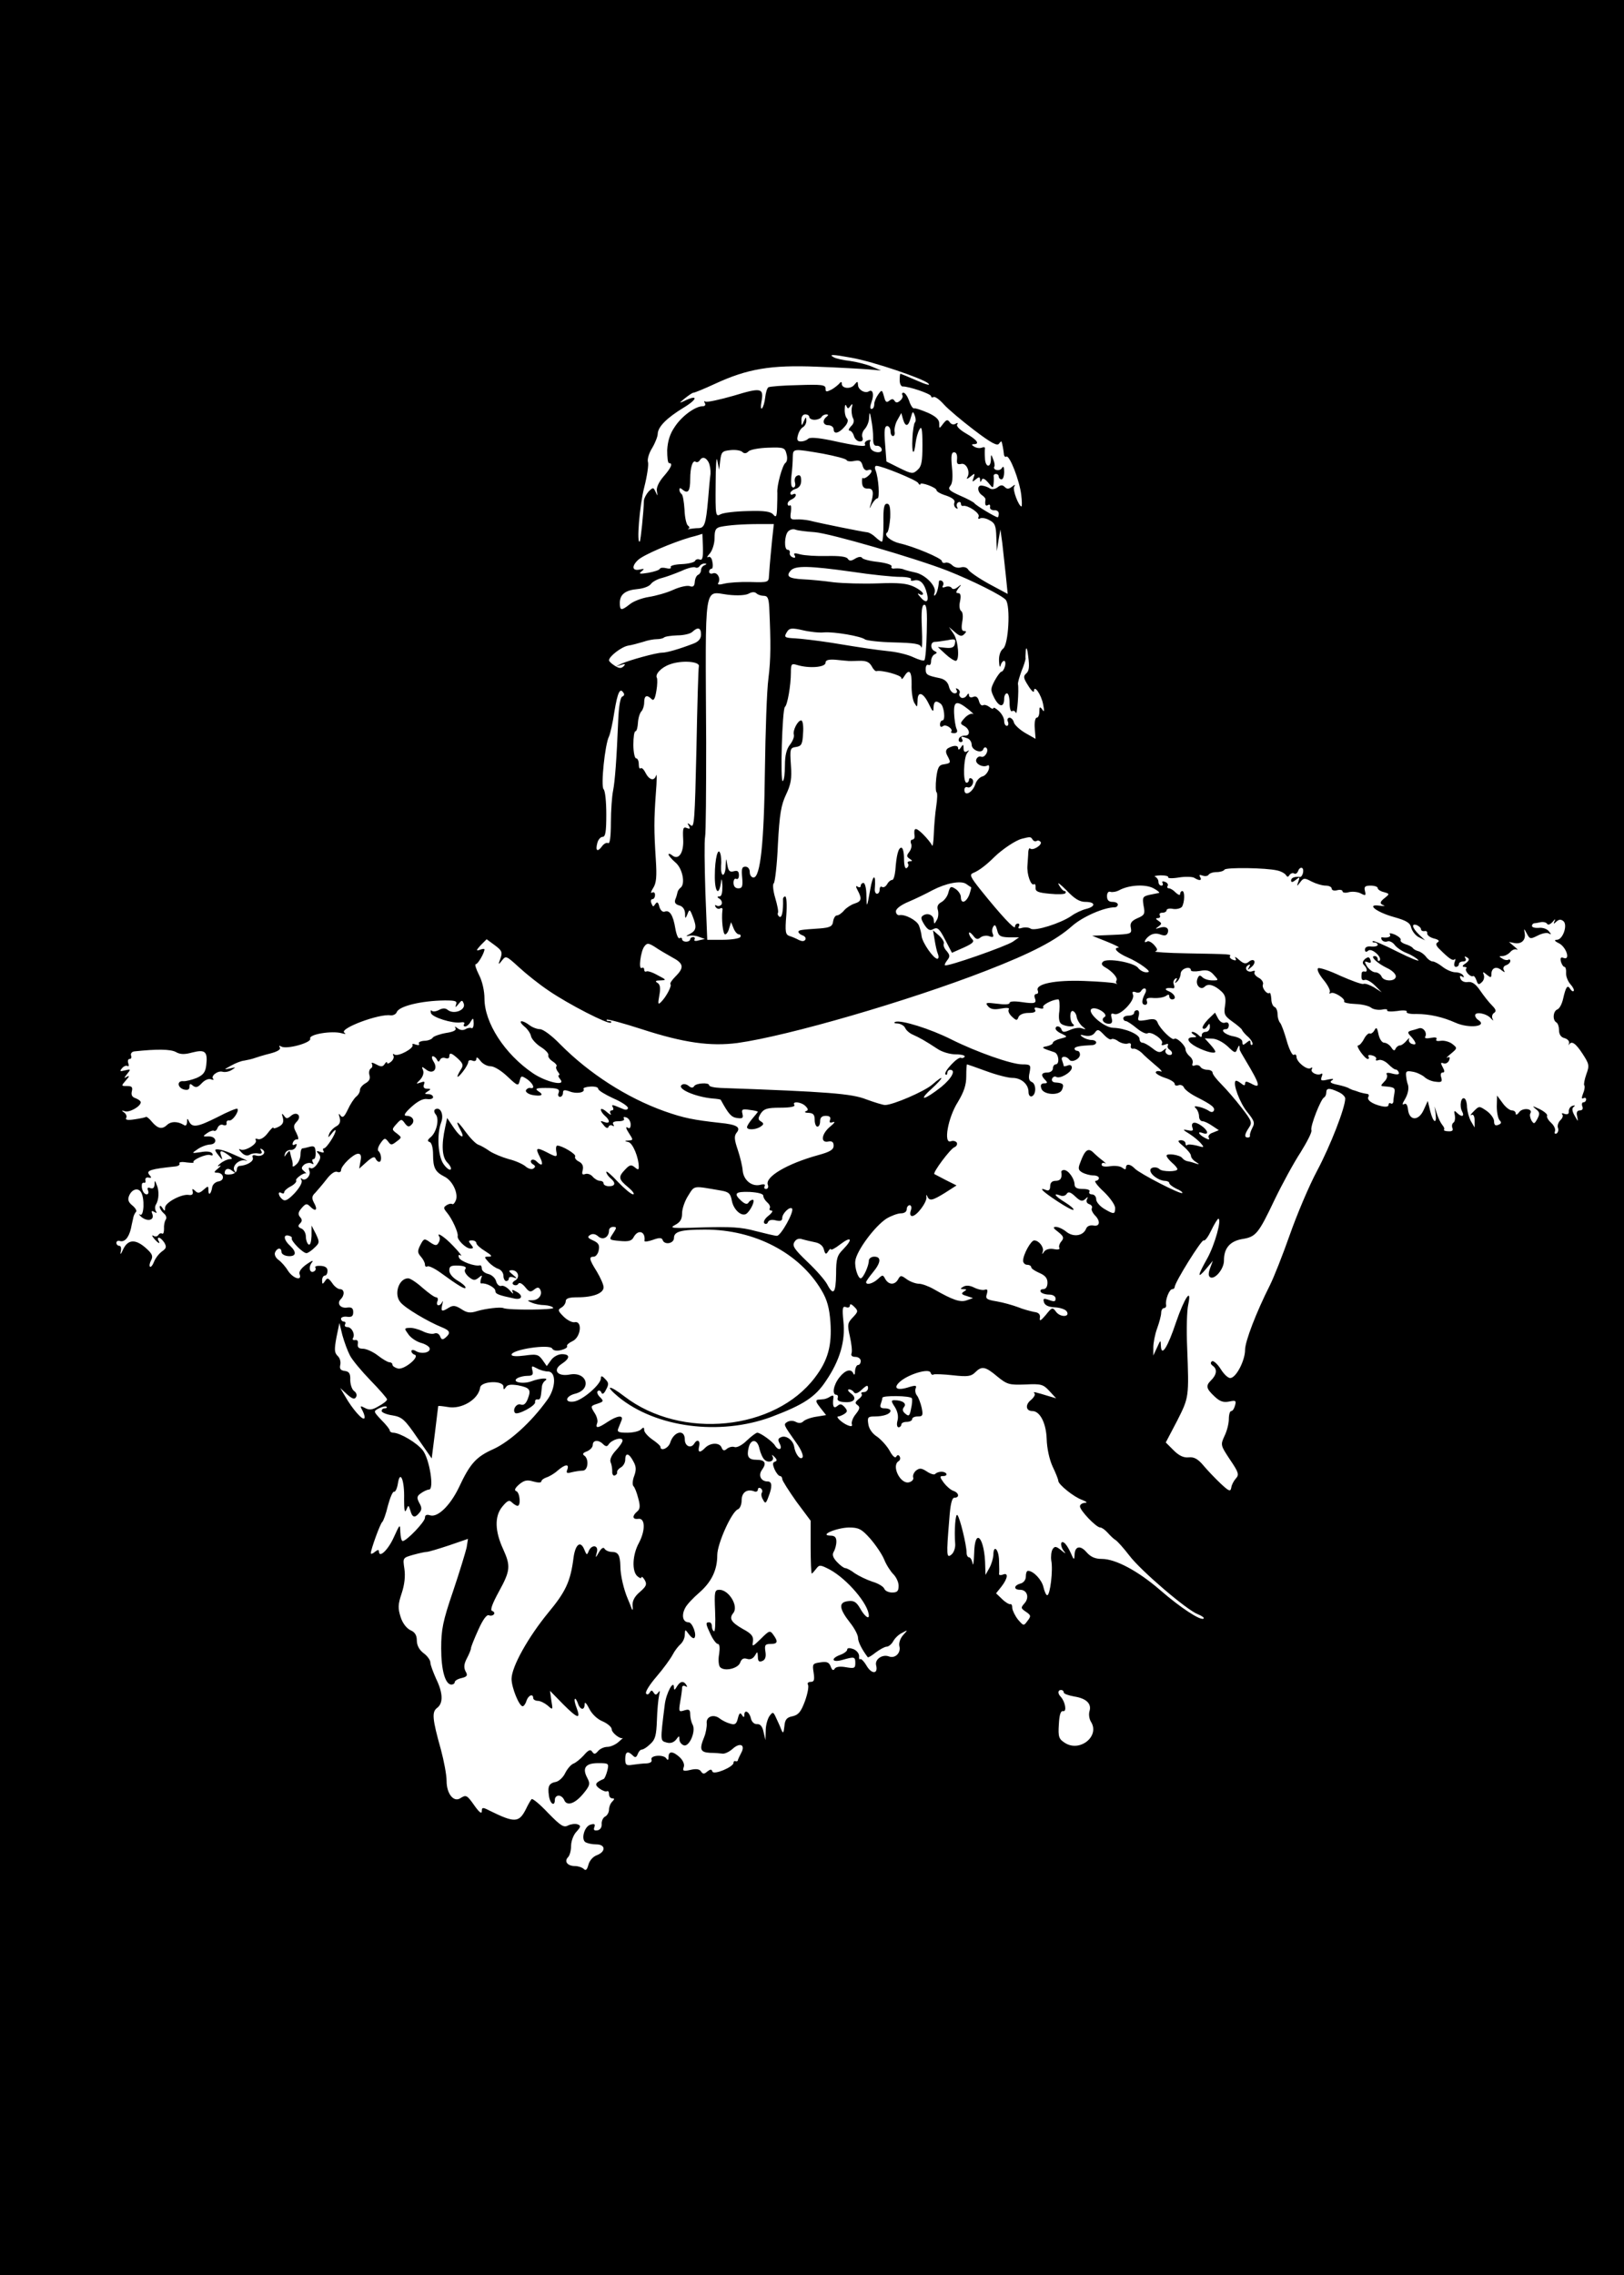 <?xml version="1.0" standalone="no"?>
<!DOCTYPE svg PUBLIC "-//W3C//DTD SVG 20010904//EN"
 "http://www.w3.org/TR/2001/REC-SVG-20010904/DTD/svg10.dtd">
<svg version="1.0" xmlns="http://www.w3.org/2000/svg"
 width="600pt" height="840pt" viewBox="0 0 600 840"
 preserveAspectRatio="xMidYMid meet">
<g transform="translate(0,840) scale(0.1,-0.1)"
fill="#000000" stroke="none">
<path d="M0 4200 l0 -4200 3000 0 3000 0 0 4200 0 4200 -3000 0 -3000 0 0
-4200z m3146 2879 c80 -14 265 -77 284 -95 9 -9 -9 -4 -43 11 -32 14 -59 25
-60 25 -2 0 -3 -11 -3 -24 0 -13 5 -23 11 -23 21 1 105 -27 105 -36 0 -4 4 -6
9 -3 5 3 22 -9 38 -27 15 -17 66 -60 112 -95 63 -48 86 -60 92 -50 5 7 9 10
10 6 1 -5 3 -12 4 -18 1 -5 3 -17 4 -26 0 -8 5 -13 9 -10 12 7 49 -89 55 -141
3 -24 3 -43 1 -43 -10 0 -34 62 -27 73 5 9 4 9 -8 0 -12 -9 -18 -10 -27 -1 -8
8 -15 8 -26 -1 -9 -7 -21 -9 -28 -5 -7 5 -20 10 -30 11 -19 3 -18 -24 1 -36 7
-5 12 -11 12 -15 -3 -20 0 -26 9 -21 6 4 9 1 8 -7 -2 -7 5 -12 15 -12 9 1 17
-4 17 -12 0 -8 -2 -14 -4 -14 -8 0 -81 44 -86 52 -3 4 -27 17 -53 28 -40 18
-46 24 -36 36 8 9 10 33 6 69 -4 42 -2 55 8 55 8 0 12 -9 11 -24 -2 -18 1 -22
15 -19 19 5 35 -29 23 -49 -5 -8 0 -7 11 2 17 14 18 13 12 -4 -6 -16 -5 -17 8
-6 12 10 15 10 16 -1 0 -10 2 -11 6 -1 3 8 11 5 24 -10 18 -22 18 -22 20 -3 1
11 1 23 0 28 0 4 3 7 9 7 5 0 10 -4 10 -10 0 -5 5 -10 10 -10 6 0 10 12 10 28
0 19 -3 23 -9 13 -9 -13 -35 -6 -27 7 2 4 0 16 -5 27 -7 19 -8 19 -8 -2 -1
-33 -21 -28 -22 5 -1 15 -1 31 0 36 1 5 -4 6 -12 3 -8 -3 -20 -1 -28 4 -10 6
-10 9 -1 9 23 0 12 16 -28 39 -23 13 -37 27 -34 33 5 7 2 8 -6 3 -7 -4 -16 -2
-21 6 -8 11 -12 10 -24 -5 -15 -20 -15 -20 -15 1 0 14 -13 26 -42 39 -24 10
-46 18 -51 16 -4 -1 -13 11 -18 28 -6 16 -15 30 -21 30 -5 0 -7 -4 -4 -9 3 -5
-1 -14 -8 -20 -10 -9 -16 -9 -21 -1 -5 8 -10 8 -20 0 -10 -8 -14 -4 -19 16 -7
25 -8 26 -21 8 -8 -11 -15 -27 -15 -36 0 -10 -4 -18 -10 -18 -6 0 -6 9 0 26
10 27 5 48 -10 39 -14 -9 -40 6 -40 24 -1 14 -2 14 -13 1 -13 -18 -47 -15 -47
3 0 8 -3 8 -8 2 -4 -5 -17 -16 -29 -23 -20 -10 -23 -10 -23 4 0 13 -15 15
-101 12 -55 -1 -105 -5 -110 -8 -5 -3 -10 -20 -12 -38 -2 -18 -7 -35 -12 -40
-4 -4 -5 7 -2 23 10 53 0 55 -102 24 -52 -15 -99 -25 -104 -22 -6 3 -7 1 -3
-5 4 -7 1 -12 -8 -12 -27 0 -77 -36 -103 -76 -18 -26 -26 -52 -28 -86 0 -26 2
-48 7 -48 15 0 8 -17 -21 -50 -17 -20 -27 -41 -24 -54 3 -19 3 -19 -5 -2 -8
17 -9 17 -25 2 -9 -10 -17 -25 -18 -34 -1 -43 -12 -147 -15 -151 -13 -14 -1
133 16 199 11 43 17 85 14 94 -3 9 3 32 15 51 12 20 21 44 21 53 1 26 32 58
96 97 53 32 54 50 1 24 -19 -9 -18 -7 3 10 14 11 28 21 32 21 5 0 41 15 80 33
119 55 205 70 376 63 81 -3 167 -8 192 -10 l45 -4 -33 14 c-18 8 -54 17 -80
21 -26 3 -54 9 -62 14 -20 11 -4 11 66 -2z m-4 -178 c7 10 9 9 5 -7 -2 -12 0
-28 4 -37 6 -10 4 -21 -7 -31 -8 -9 -11 -16 -5 -16 5 0 13 -9 16 -20 3 -11 13
-20 22 -20 10 0 13 6 9 16 -3 8 1 22 9 30 8 9 16 27 16 42 1 23 3 22 8 -8 4
-19 7 -49 7 -66 -1 -21 3 -31 13 -30 8 1 16 -5 18 -11 7 -19 -34 -16 -41 3 -3
9 -4 20 -1 25 4 5 -1 6 -9 3 -9 -3 -13 -10 -10 -15 6 -10 -26 -7 -126 15 -49
10 -78 12 -84 6 -6 -6 -18 -10 -27 -10 -13 0 -16 6 -11 23 3 12 11 26 19 30 7
4 13 16 12 25 0 14 -2 13 -9 -3 -8 -19 -9 -19 -9 3 -1 13 5 22 14 22 8 0 15
-4 15 -10 0 -5 9 -10 19 -10 11 0 23 5 26 10 3 6 12 10 18 10 8 0 8 -3 2 -8
-18 -13 -15 -32 5 -32 11 0 20 -7 20 -15 0 -20 20 -15 41 10 11 12 14 24 8 30
-5 5 -9 20 -8 35 0 14 3 19 6 11 5 -11 7 -11 15 0z m238 -61 c-3 -3 -8 -30 -9
-60 -3 -56 6 -67 12 -14 2 16 8 38 14 48 8 15 11 3 11 -57 0 -61 -3 -79 -18
-92 -17 -16 -22 -15 -67 7 l-48 24 -5 66 c-4 48 -2 65 8 65 6 0 12 -9 12 -19
0 -10 4 -18 9 -18 6 0 8 8 6 18 -1 10 3 29 11 42 l14 25 6 -22 c9 -31 20 -29
29 5 7 25 8 25 15 7 4 -11 4 -22 0 -25z m-474 -117 c4 -14 2 -28 -4 -32 -11
-7 -33 -86 -30 -111 0 -8 0 -33 -1 -55 -1 -33 -4 -37 -14 -25 -9 11 -32 15
-94 13 -45 -1 -90 -6 -101 -12 -18 -10 -19 -5 -18 112 0 67 3 106 6 87 l7 -35
4 35 c4 31 7 35 38 38 18 2 38 -1 44 -7 6 -6 14 -6 22 2 6 7 40 13 73 14 59 2
62 0 68 -24z m134 2 c47 -9 86 -19 88 -24 1 -4 14 -6 28 -3 20 4 26 0 31 -17
3 -13 11 -20 19 -17 8 3 14 2 14 -3 0 -11 -26 -32 -32 -26 -2 3 -4 -5 -3 -18
1 -15 8 -22 22 -21 20 1 23 -15 9 -61 -5 -15 -4 -15 5 3 7 12 16 22 21 22 9 0
4 75 -7 103 -4 9 -3 17 3 17 20 0 147 -52 154 -63 4 -7 8 -9 8 -5 0 10 60 -12
60 -22 0 -5 16 -14 36 -20 23 -8 34 -17 30 -26 -3 -7 0 -16 6 -20 6 -4 8 -3 4
4 -3 6 -2 13 4 17 5 3 10 1 10 -4 0 -6 3 -10 8 -9 17 4 62 -26 58 -39 -4 -8
-1 -11 5 -7 6 3 22 1 35 -7 20 -10 24 -21 25 -63 l2 -51 6 40 7 40 7 -50 c3
-27 9 -81 13 -119 l7 -69 -69 37 c-38 21 -73 45 -77 53 -5 8 -16 11 -27 8 -10
-3 -24 0 -32 8 -7 7 -19 12 -26 9 -6 -2 -12 1 -12 6 0 11 -106 55 -157 66 -33
8 -60 31 -45 40 4 3 9 28 11 55 1 38 -2 51 -12 51 -11 0 -14 -16 -13 -70 0
-39 -2 -70 -6 -70 -4 0 -14 8 -24 17 -9 9 -24 18 -33 18 -17 2 -167 32 -211
43 -14 3 -36 5 -49 4 -20 -1 -23 2 -19 28 2 16 1 27 -4 24 -4 -3 -8 0 -8 6 0
6 7 13 15 16 8 4 15 10 15 16 0 5 -4 6 -10 3 -5 -3 -10 -2 -10 4 0 5 9 13 20
16 13 4 20 15 20 30 0 17 -4 23 -14 19 -8 -3 -12 -13 -9 -25 3 -11 0 -19 -6
-19 -8 0 -10 14 -7 43 3 23 5 54 5 70 1 31 0 31 111 12z m-422 -32 c5 -10 8
-29 7 -43 -2 -14 -6 -56 -9 -95 -8 -90 -13 -105 -36 -105 -10 0 -24 -2 -32 -3
-7 -2 -9 -2 -4 1 4 2 4 7 -2 11 -6 4 -12 30 -13 59 -2 29 -6 55 -11 58 -4 3
-8 10 -8 16 0 7 4 7 13 -1 19 -15 27 -4 27 40 0 44 9 71 20 64 5 -3 11 -1 15
5 9 15 23 12 33 -7z m235 -283 c-10 -101 -10 -110 -12 -136 -1 -24 -3 -25 -68
-23 -38 1 -81 -2 -97 -6 -19 -5 -27 -4 -22 3 10 16 -4 41 -20 35 -8 -3 -14 0
-14 6 0 6 4 11 9 11 4 0 6 11 3 25 -2 15 -9 22 -16 18 -6 -3 -3 3 7 14 9 11
17 36 17 56 0 30 4 38 23 42 29 6 81 10 144 10 l52 0 -6 -55z m157 25 c56 -4
372 -96 490 -142 96 -38 203 -92 216 -108 18 -23 10 -166 -10 -180 -10 -8 -16
-25 -15 -46 1 -19 3 -26 6 -16 2 9 8 17 13 17 4 0 6 -9 3 -20 -3 -11 -9 -20
-13 -20 -4 0 -15 -15 -25 -33 -16 -31 -16 -35 -1 -65 18 -34 36 -35 36 -1 0
10 5 19 10 19 6 0 10 -16 10 -36 0 -19 4 -33 9 -30 5 4 12 0 14 -6 5 -12 12
85 8 106 -1 5 5 26 13 48 9 21 15 42 15 46 -1 4 0 18 1 32 2 14 6 3 9 -25 5
-37 3 -53 -8 -62 -11 -10 -10 -17 8 -45 11 -18 21 -27 21 -20 0 26 27 -12 34
-49 5 -25 4 -30 -3 -19 -9 12 -11 11 -11 -7 0 -13 -4 -23 -10 -23 -5 0 -9 -18
-7 -39 l3 -39 -37 21 c-21 12 -40 30 -43 39 -2 10 -10 18 -16 18 -7 0 -10 -7
-6 -15 3 -8 1 -15 -4 -15 -6 0 -10 8 -10 18 0 11 -9 27 -20 37 -11 10 -20 15
-20 10 0 -4 -7 -2 -15 5 -8 6 -18 9 -23 6 -6 -3 -12 4 -15 15 -4 15 -11 20
-21 16 -9 -4 -16 -1 -16 6 0 8 -3 8 -9 -2 -5 -7 -14 -10 -20 -7 -6 4 -9 11 -6
16 3 5 0 12 -6 16 -8 4 -9 3 -5 -4 4 -7 1 -12 -7 -12 -8 0 -18 11 -21 25 -4
16 -15 27 -34 31 -48 10 -52 13 -52 34 0 12 5 18 10 15 6 -3 10 3 10 14 0 10
6 22 13 25 10 5 10 7 0 12 -17 8 -16 34 1 34 7 0 28 3 46 6 28 6 32 4 28 -12
-2 -14 -11 -18 -33 -16 l-30 3 28 -26 c15 -14 32 -25 38 -25 15 0 10 74 -8
100 l-17 25 22 -19 c17 -15 25 -17 34 -8 9 9 9 12 0 12 -9 0 -11 10 -7 34 4
20 2 36 -4 40 -6 4 -8 20 -4 36 4 21 2 30 -7 30 -9 0 -9 4 1 18 13 15 12 16
-3 4 -10 -8 -18 -9 -22 -3 -4 6 -14 7 -23 4 -10 -4 -14 -2 -9 5 3 6 2 13 -4
17 -5 3 -10 3 -11 -2 -2 -24 -8 -46 -15 -51 -4 -4 -4 1 -1 10 8 23 -34 66 -71
74 -15 3 -34 8 -42 11 -8 4 -23 5 -34 4 -10 -2 -15 2 -12 7 3 6 -18 13 -49 17
-30 3 -57 10 -60 15 -3 6 -15 4 -26 -3 -15 -9 -21 -9 -27 0 -5 8 -32 11 -77
10 -39 -1 -83 2 -98 6 -21 6 -27 5 -21 -4 4 -7 2 -10 -7 -7 -8 3 -13 11 -11
17 1 6 -2 11 -8 11 -14 0 -12 54 2 68 7 7 19 10 28 6 8 -3 40 -7 70 -9z m-413
-56 c1 -38 -2 -49 -12 -45 -8 3 -15 0 -17 -5 -2 -5 -24 -11 -50 -12 -25 -1
-43 -6 -40 -11 3 -5 -4 -7 -16 -4 -12 3 -22 2 -24 -2 -2 -5 -21 -11 -43 -15
-31 -5 -37 -4 -25 5 12 10 11 11 -7 7 -28 -6 -30 13 -5 36 21 19 124 63 192
83 25 6 45 13 45 13 0 1 1 -22 2 -50z m6 -66 c-7 -2 -13 -11 -13 -18 0 -7 -5
-15 -10 -17 -6 -2 -12 -13 -13 -26 -1 -16 -6 -21 -19 -16 -10 3 -37 -3 -61
-14 -24 -11 -64 -22 -89 -26 -26 -4 -58 -16 -71 -27 -32 -25 -37 -24 -37 5 0
31 20 47 66 51 21 2 43 10 49 19 6 8 24 18 41 22 16 4 48 16 72 26 23 11 46
16 51 13 5 -3 12 -1 16 5 3 5 12 10 18 9 9 0 9 -2 0 -6z m544 -24 c72 -11 152
-19 178 -19 25 0 44 -4 41 -9 -4 -5 2 -7 12 -4 22 5 38 -12 47 -50 8 -31 -5
-36 -26 -10 -10 11 -10 14 -1 9 6 -4 12 -3 12 2 0 5 -15 17 -34 26 -26 12 -56
15 -132 12 -55 -2 -128 0 -164 4 -36 5 -87 10 -113 11 -53 3 -65 11 -45 33 17
18 69 17 225 -5z m-325 -89 c14 0 18 -9 20 -42 6 -131 6 -191 -3 -263 -6 -44
-11 -197 -13 -340 -3 -269 -17 -395 -42 -395 -8 0 -14 9 -14 20 0 12 -7 20
-16 20 -13 0 -15 -8 -12 -40 3 -33 0 -40 -14 -40 -12 0 -18 8 -18 21 0 11 5
17 10 14 6 -3 10 3 10 13 0 15 -5 19 -19 15 -15 -4 -20 1 -24 24 -4 27 -4 27
-6 -4 0 -18 -5 -33 -10 -33 -5 0 -8 15 -7 33 2 17 0 38 -3 46 -8 25 -20 -19
-20 -81 -1 -59 14 -80 22 -30 3 22 4 20 6 -10 0 -25 -3 -38 -11 -38 -10 0 -9
-3 1 -9 7 -5 10 -14 7 -20 -4 -6 -12 -8 -18 -5 -7 4 -8 2 -4 -5 4 -6 12 -9 17
-5 6 3 10 0 8 -7 -4 -34 2 -89 10 -89 5 0 12 10 15 23 l7 22 9 -22 c5 -13 14
-23 20 -23 6 0 8 -4 5 -10 -3 -5 -32 -10 -64 -10 l-58 0 -7 178 c-3 97 -4 188
-1 202 3 14 4 171 4 350 -3 603 -10 555 81 544 35 -4 65 -2 76 4 12 7 23 7 29
1 5 -5 17 -9 27 -9z m602 -133 c-1 -54 -5 -102 -9 -105 -3 -3 -21 2 -40 11
-18 9 -58 19 -87 22 -62 7 -90 11 -218 32 -52 8 -112 15 -132 16 -41 2 -43 4
-29 26 8 12 18 13 57 4 25 -6 61 -10 78 -8 38 3 137 -14 152 -26 6 -4 54 -10
107 -11 76 -2 97 -5 101 -18 3 -8 4 24 2 71 -3 63 0 86 9 86 9 0 11 -26 9
-100z m-834 -10 c0 -15 -9 -26 -27 -33 -52 -20 -99 -34 -118 -34 -20 0 -119
-27 -150 -41 l-20 -10 20 6 c15 5 17 3 9 -5 -9 -9 -17 -8 -33 2 -11 7 -21 16
-21 20 0 14 45 49 70 54 14 2 39 9 56 14 17 6 39 10 51 10 11 0 23 3 26 6 4 4
26 7 49 8 24 0 49 6 56 13 20 19 32 16 32 -10z m540 -97 c3 -1 22 -1 42 0 28
1 39 -4 48 -19 6 -12 14 -20 18 -19 19 5 92 -15 92 -25 0 -7 5 -4 11 6 18 30
28 18 27 -31 -1 -26 4 -57 10 -67 11 -18 11 -18 12 8 0 37 21 31 42 -13 14
-29 17 -31 17 -12 1 23 9 27 26 14 13 -9 19 -62 7 -62 -5 0 -9 -7 -9 -15 0 -9
4 -11 11 -6 11 9 40 -12 30 -21 -2 -3 3 -5 11 -5 11 0 14 6 9 16 -4 9 -8 35
-9 57 -2 47 10 49 55 13 14 -12 20 -18 14 -15 -6 3 -20 -4 -30 -15 -17 -19
-18 -21 -1 -30 22 -13 22 -37 1 -35 -9 0 -19 -5 -21 -11 -3 -7 0 -13 7 -13 6
0 8 5 5 10 -7 12 -3 12 19 4 9 -3 16 -14 16 -24 0 -20 37 -34 43 -16 2 6 7 8
11 5 11 -10 -5 -38 -19 -33 -7 3 -15 -2 -18 -10 -6 -16 25 -32 42 -22 5 3 7
-4 4 -15 -4 -12 -14 -24 -24 -26 -10 -3 -21 -15 -25 -27 -10 -32 -41 -49 -41
-22 0 8 6 12 12 9 15 -5 28 24 15 32 -6 4 -10 1 -10 -4 0 -6 -4 -11 -9 -11
-14 0 -11 92 2 109 9 12 9 13 0 7 -9 -5 -13 -1 -13 11 0 15 -2 16 -10 3 -5 -8
-10 -10 -10 -3 0 12 -17 12 -38 0 -8 -6 -9 -14 -2 -27 14 -26 13 -28 -12 -32
-19 -2 -24 -11 -29 -51 -3 -27 -2 -50 1 -52 4 -2 3 -26 -1 -52 -4 -26 -8 -73
-9 -103 -1 -30 -4 -49 -7 -41 -3 8 -19 27 -34 42 -27 26 -34 24 -30 -8 1 -7
-3 -13 -8 -13 -6 0 -8 -7 -5 -15 4 -8 0 -22 -7 -31 -10 -13 -10 -17 2 -25 10
-6 11 -9 1 -9 -7 0 -11 -4 -7 -9 3 -5 1 -12 -5 -16 -6 -4 -10 9 -10 34 0 23
-4 41 -10 41 -11 0 -18 -28 -22 -83 -2 -20 -7 -37 -12 -36 -5 0 -13 -6 -18
-15 -5 -9 -13 -14 -19 -11 -5 4 -9 -1 -9 -9 0 -9 -4 -16 -10 -16 -5 0 -9 8 -8
18 5 58 -7 56 -17 -3 -12 -68 -13 -69 -14 -22 0 26 -5 47 -11 47 -5 0 -10 -5
-10 -11 0 -5 -5 -7 -11 -3 -8 5 -8 1 0 -14 16 -30 14 -40 -11 -48 -13 -4 -30
-15 -39 -25 -9 -11 -21 -19 -27 -19 -6 0 -12 -10 -14 -22 -2 -18 -11 -23 -48
-26 -75 -5 -80 -6 -80 -13 0 -4 7 -10 16 -13 8 -3 13 -10 9 -16 -4 -6 -12 -6
-23 -1 -9 5 -25 12 -35 15 -15 5 -17 15 -12 76 3 39 1 70 -4 70 -5 0 -9 -6 -8
-12 1 -42 -4 -68 -13 -63 -6 4 -8 10 -6 14 3 4 -2 29 -10 56 -8 27 -10 51 -5
54 4 3 12 68 15 143 6 113 12 146 30 184 18 38 22 59 18 110 -4 59 -3 63 19
66 20 3 24 10 26 51 2 26 -1 47 -7 47 -13 0 -32 -38 -27 -53 2 -7 -4 -23 -14
-36 -13 -16 -19 -40 -19 -77 0 -29 -3 -55 -8 -58 -10 -6 -2 267 8 274 9 6 22
79 22 127 0 31 2 34 22 28 45 -14 106 -9 106 8 0 10 11 13 38 11 20 -2 39 -4
42 -4z m-548 -20 c-2 -8 -6 -146 -9 -307 -6 -262 -8 -292 -21 -280 -13 10 -14
9 -7 -2 6 -11 4 -13 -8 -8 -13 5 -15 -2 -13 -41 3 -51 -17 -80 -41 -60 -7 6
-13 7 -13 3 0 -4 12 -18 26 -30 26 -22 37 -80 18 -93 -5 -4 -10 -11 -11 -17
-1 -5 -4 -17 -8 -26 -4 -11 0 -18 14 -22 13 -3 21 -14 22 -29 0 -21 1 -22 9
-3 7 19 9 18 19 -8 16 -41 14 -52 -11 -66 -13 -6 -15 -9 -6 -7 10 3 28 2 40
-3 l22 -8 -22 -5 c-12 -4 -20 -2 -16 3 3 5 0 9 -5 9 -6 0 -11 -4 -11 -8 0 -5
-7 -9 -15 -9 -8 0 -15 4 -15 9 0 5 -4 7 -9 4 -5 -4 -12 13 -16 36 -8 49 -21
69 -39 62 -8 -3 -16 5 -20 18 -4 17 -8 20 -15 10 -7 -11 -9 -11 -14 2 -4 9 -2
16 3 16 6 0 10 7 10 16 0 8 -5 12 -11 8 -6 -3 -4 4 4 17 12 18 14 43 10 104
-7 109 -7 146 0 245 4 47 4 77 1 67 -7 -23 -26 -17 -40 11 -6 12 -14 19 -17
15 -4 -3 -7 3 -7 15 0 12 -4 22 -10 22 -5 0 -10 23 -10 50 0 28 3 50 8 50 4 0
8 14 9 32 1 17 7 36 13 42 5 5 10 20 10 33 0 25 10 29 27 12 8 -8 13 0 18 30
4 22 4 44 2 48 -8 13 16 39 48 50 43 16 111 11 107 -7z m-278 -99 c4 -5 1 -11
-5 -13 -7 -2 -13 -37 -15 -88 -6 -146 -12 -224 -19 -260 -4 -19 -8 -72 -8
-117 0 -53 -4 -80 -10 -76 -6 3 -16 -2 -23 -12 -17 -23 -25 -16 -17 13 3 12
12 22 19 22 11 0 14 19 14 83 0 46 -4 87 -10 93 -11 11 5 166 20 195 4 8 14
50 20 92 12 72 21 90 34 68z m1511 -541 c4 -6 10 -8 15 -5 5 3 11 1 15 -4 6
-11 -29 -33 -39 -24 -3 3 -6 -2 -7 -13 0 -10 -2 -32 -3 -49 -3 -33 13 -77 24
-70 4 3 7 -3 6 -13 -1 -14 10 -18 52 -22 30 -3 56 -2 58 2 3 4 1 8 -3 8 -5 0
-14 10 -21 23 -7 12 5 3 28 -20 30 -32 49 -43 70 -43 38 0 39 -17 3 -26 -16
-4 -40 -15 -55 -26 -39 -27 -134 -57 -150 -47 -7 5 -21 6 -32 3 -12 -4 -16 -2
-12 5 4 6 2 11 -3 11 -6 0 -11 -5 -11 -12 0 -13 -53 44 -126 135 -40 50 -43
58 -28 64 20 8 47 28 78 59 30 29 78 61 101 67 32 8 33 8 40 -3z m904 -114
c14 -3 28 -11 32 -17 5 -8 8 -8 13 0 4 6 12 9 17 6 5 -4 12 1 15 9 3 9 10 14
15 11 9 -6 1 -35 -9 -33 -19 2 -32 -3 -32 -13 0 -8 6 -7 17 2 15 12 16 12 10
-6 -7 -19 -6 -19 7 -2 12 16 16 16 42 2 16 -8 39 -15 52 -15 12 0 22 -5 22
-11 0 -6 9 -9 20 -6 11 3 20 1 20 -4 0 -5 11 -7 24 -3 13 3 33 1 44 -5 17 -9
19 -8 15 9 -4 16 0 20 21 20 14 0 26 -4 26 -9 0 -5 10 -12 23 -15 21 -6 21 -7
5 -20 -21 -16 -22 -23 -5 -29 6 -2 -1 -3 -17 -1 -50 7 -11 -24 54 -42 46 -13
60 -21 64 -40 4 -13 16 -29 29 -35 l22 -11 -22 21 c-26 25 -30 43 -8 35 8 -4
15 -10 15 -15 0 -5 6 -8 13 -7 6 2 11 -2 10 -8 -1 -7 10 -15 24 -19 17 -4 23
-9 15 -14 -9 -5 -7 -13 8 -27 34 -34 48 -43 54 -36 4 3 4 -1 0 -11 -3 -10 -1
-17 5 -17 6 0 11 5 11 10 0 6 7 10 16 10 9 0 12 5 8 12 -5 7 -3 8 6 3 10 -6 9
-11 -5 -22 -13 -8 -14 -13 -5 -13 7 0 11 -3 7 -6 -7 -8 15 -33 25 -28 4 2 9
-5 13 -16 5 -16 9 -17 19 -7 8 6 11 19 8 27 -5 13 -3 13 11 1 15 -12 17 -11
17 2 0 23 18 31 37 15 12 -9 15 -10 9 0 -4 7 -1 15 8 18 9 3 16 10 16 16 0 5
-4 7 -8 4 -4 -2 -14 -1 -22 5 -13 7 -12 9 1 9 9 0 22 7 29 15 7 8 17 12 24 9
6 -3 2 2 -9 11 l-20 17 20 -4 c26 -5 43 11 38 37 -3 18 -3 18 8 -2 11 -21 13
-21 41 -7 16 8 34 12 41 7 9 -5 9 -3 -1 9 -6 8 -23 14 -37 12 -14 -1 -25 2
-25 7 0 5 3 9 8 10 4 0 15 2 24 4 10 2 21 -1 24 -6 3 -6 12 -2 21 8 8 10 11
11 7 3 -6 -12 -4 -13 6 -3 10 9 17 9 26 2 17 -14 -2 -69 -24 -69 -11 0 -9 -5
8 -13 27 -14 43 -64 17 -54 -11 4 -13 0 -10 -14 3 -10 9 -19 13 -19 4 0 7 -10
6 -22 -1 -13 7 -32 16 -42 10 -11 15 -22 12 -25 -3 -3 -9 1 -13 8 -10 16 -16
7 -26 -37 -4 -18 -13 -36 -21 -39 -16 -6 -19 -39 -4 -48 6 -3 10 -17 10 -29 0
-15 7 -26 20 -29 11 -3 19 -11 17 -19 -2 -7 -2 -10 0 -5 9 15 24 6 50 -34 24
-37 26 -43 14 -75 -7 -20 -10 -38 -8 -41 3 -3 2 -16 -4 -30 -6 -16 -6 -22 1
-18 6 3 10 1 10 -4 0 -6 -4 -11 -10 -11 -5 0 -7 -7 -4 -15 4 -9 0 -15 -9 -15
-10 0 -14 -7 -10 -22 4 -21 4 -21 -9 2 -10 17 -11 28 -4 33 7 5 5 7 -4 4 -8
-2 -14 -11 -14 -20 1 -10 -4 -13 -15 -10 -9 4 -13 3 -9 -2 4 -4 1 -14 -7 -21
-8 -8 -12 -21 -9 -28 3 -8 1 -17 -5 -21 -6 -3 -9 0 -6 8 3 7 -3 21 -14 31 -11
10 -18 22 -15 27 2 4 -10 15 -28 24 -26 12 -29 13 -15 1 16 -12 17 -18 7 -37
-11 -20 -13 -20 -22 -6 -5 10 -7 21 -4 26 11 18 -28 22 -41 5 -7 -10 -13 -12
-13 -6 0 7 -6 12 -14 12 -8 0 -24 12 -35 28 l-20 27 -1 -40 c0 -23 5 -46 11
-52 7 -7 6 -12 -5 -16 -11 -5 -16 -1 -16 13 0 10 -12 27 -27 38 -28 19 -28 19
-48 -1 -11 -11 -15 -17 -9 -14 7 4 12 -3 12 -20 l0 -26 -14 24 c-7 13 -13 36
-14 51 0 15 -4 29 -9 32 -13 8 -20 -28 -9 -48 10 -19 -2 -22 -20 -4 -9 9 -11
7 -7 -10 2 -12 0 -24 -5 -27 -5 -3 -7 -12 -4 -20 4 -9 -1 -13 -15 -12 -11 0
-18 3 -16 6 3 2 0 10 -6 17 -6 7 -15 25 -20 41 l-9 28 4 -27 c5 -41 -9 -34
-20 10 l-9 37 -15 -33 c-19 -42 -53 -41 -58 1 -2 18 -7 25 -15 20 -7 -4 -6 3
3 17 13 22 17 45 10 60 -1 3 -4 15 -5 27 -2 18 2 20 24 16 14 -2 33 -11 43
-19 9 -9 28 -17 42 -18 22 -3 25 0 21 15 -4 11 -2 19 5 19 8 0 8 6 0 20 -8 15
-8 18 3 14 8 -3 17 2 21 11 4 11 2 14 -7 10 -6 -4 -1 3 13 14 25 21 25 21 5
37 -11 8 -30 13 -42 11 -13 -2 -20 0 -16 6 4 6 -4 8 -20 5 -15 -3 -24 -2 -22
3 10 15 -7 38 -23 32 -9 -3 -23 -7 -31 -9 -11 -4 -11 -8 3 -22 20 -23 21 -33
1 -26 -8 4 -12 11 -9 18 3 6 -1 3 -9 -6 -8 -10 -19 -18 -25 -18 -6 0 -13 -6
-16 -12 -3 -9 -8 -8 -16 5 -6 9 -18 17 -26 17 -8 0 -17 13 -21 31 -5 25 -8 28
-15 15 -5 -9 -13 -14 -17 -12 -4 3 -14 -6 -21 -19 -7 -14 -17 -25 -22 -25 -11
0 24 -49 35 -50 5 0 6 4 3 9 -4 5 3 7 14 4 11 -3 17 -9 14 -14 -3 -5 2 -6 10
-3 8 3 24 -4 35 -15 12 -12 24 -21 28 -20 4 0 9 -5 11 -11 3 -7 -5 -9 -24 -4
-18 5 -25 3 -20 -4 3 -6 -1 -18 -10 -26 -14 -15 -14 -16 0 -17 37 -3 41 -5 38
-24 -2 -11 -4 -25 -4 -32 -1 -7 -5 -10 -10 -7 -4 3 -8 0 -8 -6 0 -6 -10 -8
-27 -4 -34 8 -55 23 -47 35 3 5 0 10 -5 10 -14 2 -29 6 -36 9 -3 1 -8 3 -12 4
-5 1 -12 4 -18 7 -5 4 -25 10 -44 14 -25 5 -30 10 -20 16 9 6 4 7 -15 3 -25
-6 -28 -4 -23 10 4 9 3 15 -2 11 -14 -8 -42 6 -34 18 3 6 1 7 -5 3 -13 -8 -52
23 -52 42 0 7 -4 11 -10 7 -5 -3 -17 20 -26 52 -9 32 -20 62 -25 67 -5 6 -9
20 -9 32 0 12 -5 24 -11 26 -6 2 -12 15 -12 30 -1 14 -4 24 -6 22 -9 -8 -30
18 -25 31 3 7 -4 19 -16 25 -11 6 -18 15 -15 20 3 6 0 7 -8 4 -19 -7 -32 12
-16 22 8 5 9 3 4 -7 -8 -12 -6 -12 8 0 9 7 14 17 11 23 -3 5 -12 4 -20 -3 -11
-9 -19 -8 -36 7 -12 11 -18 13 -14 7 5 -9 2 -11 -8 -7 -9 3 -14 9 -12 13 5 8
7 8 -159 11 -71 1 -124 5 -117 7 10 4 9 9 -4 24 -9 10 -21 16 -25 13 -17 -10
-9 9 8 21 11 8 25 10 39 5 16 -6 24 -5 28 5 7 18 -7 27 -31 19 -15 -5 -16 -4
-3 5 13 10 13 12 0 21 -11 7 -11 10 -2 10 7 0 10 5 7 10 -3 6 1 10 9 10 9 0
16 4 16 9 0 5 11 8 24 5 14 -2 28 2 33 8 10 17 11 58 1 58 -4 0 -8 -5 -8 -11
0 -6 -7 -3 -16 5 -8 9 -20 16 -25 16 -6 0 -8 4 -5 9 3 5 -1 12 -10 15 -8 3
-12 2 -9 -4 3 -6 1 -10 -4 -10 -6 0 -11 6 -11 14 0 8 -6 16 -12 19 -7 2 2 4
20 5 18 0 30 -3 28 -7 -3 -4 15 -5 39 -1 24 4 50 3 57 -1 19 -12 30 -11 22 3
-5 8 -2 9 9 5 9 -3 19 -2 22 3 4 6 17 10 30 10 13 0 26 4 29 9 6 9 154 7 195
-3z m-1131 -62 c1 -1 -2 -13 -7 -28 -12 -29 -31 -35 -31 -8 0 9 -9 23 -20 30
-17 11 -20 9 -26 -13 -3 -14 -15 -30 -26 -36 -13 -7 -17 -16 -13 -29 3 -11 2
-28 -4 -37 -9 -16 -10 -16 -11 -2 0 20 -22 30 -39 19 -10 -6 -9 -13 4 -34 13
-20 21 -24 34 -16 15 7 22 1 43 -40 l25 -48 43 19 c33 15 41 22 32 31 -7 7
-12 17 -12 23 0 5 7 1 15 -9 11 -15 17 -16 28 -7 8 6 23 8 32 4 14 -5 17 -3
13 9 -4 8 -3 20 2 27 5 9 9 5 14 -13 5 -22 12 -26 44 -27 l37 0 -23 -16 c-25
-17 -244 -94 -251 -87 -2 2 2 10 9 19 10 13 10 18 -2 33 -9 9 -14 22 -11 28 2
6 -6 19 -18 30 l-22 19 6 -35 c3 -19 8 -43 12 -52 4 -10 3 -18 -2 -18 -14 0
-55 59 -58 83 -1 12 -6 30 -10 40 -8 19 -51 42 -72 38 -7 -1 -13 5 -13 14 0
10 19 24 48 36 26 11 65 30 87 42 50 26 105 37 125 23 8 -6 16 -11 18 -12z
m694 -21 c-4 -1 -20 -4 -35 -7 -25 -6 -27 -9 -22 -40 6 -30 4 -35 -22 -46 -23
-10 -29 -19 -25 -36 4 -22 1 -23 -69 -26 l-74 -3 55 -22 c30 -12 49 -22 42
-22 -22 -1 -3 -20 34 -36 19 -8 47 -24 61 -35 21 -16 22 -20 8 -20 -10 0 -23
7 -30 16 -14 20 -115 38 -130 23 -7 -7 -5 -13 7 -20 27 -15 49 -40 43 -49 -3
-5 -2 -10 2 -13 5 -2 1 -1 -7 2 -8 3 -60 7 -115 9 -108 4 -180 -11 -171 -35 3
-7 1 -13 -5 -13 -6 0 -9 -6 -6 -14 8 -21 1 -23 -48 -16 -27 4 -45 3 -45 -3 0
-6 -18 -7 -46 -3 -41 5 -45 4 -34 -9 9 -11 22 -14 48 -9 22 4 33 3 29 -3 -4
-6 2 -18 12 -27 16 -15 19 -15 24 -1 4 9 19 15 37 15 21 0 29 4 24 12 -5 8 0
9 14 6 12 -4 20 -2 16 3 -5 8 35 29 56 29 4 0 6 -19 4 -42 -4 -27 -1 -44 8
-49 16 -11 57 -12 43 -1 -14 10 -14 53 -1 49 6 -2 13 -12 14 -23 2 -10 11 -25
20 -33 16 -13 16 -13 -1 -8 -9 4 -29 1 -44 -6 -21 -9 -27 -9 -31 1 -4 14 -22
17 -22 4 0 -5 10 -14 23 -19 22 -11 22 -11 -5 -18 -16 -4 -28 -11 -28 -15 0
-5 -10 -10 -22 -13 -24 -4 -19 -7 27 -22 17 -5 21 -45 5 -45 -5 0 -10 -7 -10
-15 0 -8 -9 -15 -20 -15 -23 0 -26 -10 -8 -28 9 -9 8 -12 -4 -12 -11 0 -15 -6
-11 -18 6 -25 68 -29 77 -5 8 19 4 24 -22 26 -12 0 -18 6 -15 14 3 7 10 10 15
7 14 -9 58 17 58 34 0 8 -6 12 -15 8 -8 -3 -15 -4 -15 -2 0 3 -3 12 -6 21 -7
16 15 18 27 2 9 -12 39 3 39 19 0 8 -4 14 -10 14 -5 0 -10 4 -10 8 0 7 18 11
63 13 9 0 17 4 17 10 0 5 -8 9 -17 9 -10 0 -25 5 -33 11 -12 8 -10 10 9 5 16
-3 29 1 36 11 10 14 14 13 33 -7 12 -13 25 -21 28 -17 4 3 16 0 26 -8 11 -7
27 -11 35 -8 8 3 13 0 11 -8 -2 -8 3 -13 10 -11 6 1 20 -6 30 -15 9 -10 33
-31 52 -47 19 -15 27 -26 18 -22 -10 3 -18 1 -18 -4 0 -4 16 -14 35 -20 19 -6
35 -16 35 -22 0 -6 6 -8 14 -5 8 3 17 -1 20 -8 3 -8 24 -24 48 -36 55 -28 69
-39 62 -51 -3 -5 -10 -5 -17 0 -7 5 -23 12 -36 15 -18 4 -21 3 -12 -6 6 -6 11
-19 11 -29 0 -10 6 -18 13 -18 7 0 23 -8 36 -17 l24 -16 -22 -9 c-13 -4 -19
-13 -15 -19 4 -8 0 -8 -15 0 -24 13 -29 26 -6 17 23 -8 18 11 -7 28 -24 17
-40 13 -32 -9 4 -10 -1 -12 -18 -8 -20 4 -19 2 7 -14 17 -11 36 -27 43 -36 12
-14 11 -15 -16 -7 -17 4 -33 6 -36 2 -3 -3 -6 0 -6 6 0 7 -8 12 -17 12 -14 -1
-12 -5 10 -23 15 -13 27 -28 27 -34 0 -7 8 -17 18 -23 15 -10 15 -11 -3 -5
-11 4 -24 7 -30 8 -5 1 -13 6 -17 11 -8 12 -58 19 -58 9 0 -5 9 -16 20 -26 11
-9 20 -20 20 -24 0 -10 -56 -10 -66 0 -11 11 -34 8 -34 -4 0 -16 31 -38 53
-39 9 0 17 -4 17 -8 0 -5 12 -14 26 -21 15 -6 25 -14 22 -16 -6 -6 -156 71
-175 90 -17 18 -33 19 -33 4 0 -8 -4 -8 -13 -1 -7 6 -27 9 -45 6 -20 -3 -32
-1 -32 6 0 6 6 8 13 5 6 -4 3 0 -8 9 -11 8 -27 22 -36 31 -19 18 -31 9 -48
-38 -9 -22 -7 -28 9 -37 10 -5 28 -10 39 -10 12 0 21 -4 21 -10 0 -5 -6 -10
-12 -10 -7 0 6 -18 30 -40 23 -22 42 -49 42 -60 0 -24 -4 -25 -41 -3 -16 10
-29 25 -29 35 0 10 -7 18 -16 18 -8 0 -12 5 -9 10 4 6 -7 10 -24 10 -23 0 -31
5 -31 18 -1 21 -23 52 -39 52 -6 0 -10 -3 -10 -7 4 -23 -3 -33 -21 -33 -13 0
-20 -7 -20 -20 0 -13 -5 -18 -15 -14 -30 12 -14 -5 41 -41 30 -20 58 -35 60
-32 3 3 -11 15 -30 27 -38 23 -48 37 -19 26 9 -4 20 -1 24 6 6 9 14 7 32 -10
19 -18 26 -19 37 -9 10 9 11 9 6 -1 -4 -7 -1 -15 8 -18 9 -3 13 -10 10 -15 -3
-5 2 -16 10 -25 23 -22 20 -44 -4 -39 -13 2 -23 -2 -27 -11 -10 -27 -46 -33
-72 -13 -13 11 -31 19 -40 19 -12 0 -10 -5 9 -19 20 -16 22 -22 11 -35 -7 -8
-10 -19 -7 -24 3 -5 -6 -7 -20 -4 -16 3 -30 -1 -36 -9 -8 -12 -9 -11 -5 1 4
16 -15 40 -32 40 -12 0 -41 -52 -41 -75 0 -8 7 -15 15 -15 8 0 15 -4 15 -9 0
-5 14 -14 30 -21 21 -9 30 -19 30 -36 0 -15 -6 -24 -16 -24 -8 0 -12 -4 -9
-10 3 -5 17 -10 31 -10 14 0 24 -6 24 -15 0 -11 -5 -12 -24 -5 -20 7 -23 6
-19 -8 3 -11 16 -18 40 -19 20 -1 40 -8 44 -15 14 -21 -23 -23 -39 -2 -13 18
-15 18 -38 -11 -19 -22 -24 -25 -22 -11 2 13 -4 20 -22 22 -14 3 -41 10 -60
18 -19 7 -54 17 -78 21 -37 6 -42 10 -36 27 4 15 2 19 -7 16 -8 -3 -26 1 -40
8 -16 8 -30 9 -40 3 -12 -7 -12 -9 1 -9 12 0 13 -2 1 -9 -11 -7 -8 -11 10 -16
l24 -8 -23 -8 c-24 -9 -52 1 -122 41 -19 11 -44 20 -55 20 -11 0 -31 7 -44 16
-22 16 -24 16 -33 0 -12 -21 -34 -21 -47 1 -9 17 -10 17 -28 0 -19 -17 -43
-23 -43 -11 0 3 11 19 25 36 30 36 32 58 5 58 -11 0 -20 -7 -20 -15 0 -19 -21
-65 -30 -65 -10 0 -23 40 -20 64 4 37 72 129 116 157 17 10 41 19 53 19 12 0
21 6 21 15 0 8 5 15 11 15 6 0 8 -9 4 -20 -4 -12 -2 -20 5 -20 17 0 55 51 53
70 -2 9 0 10 3 3 8 -19 19 -16 66 13 l42 27 -40 20 c-21 11 -40 21 -42 22 -6
6 59 93 74 99 8 3 12 11 9 17 -4 6 -14 8 -22 5 -28 -11 -11 87 26 145 22 37
31 62 31 95 0 24 1 44 3 44 1 0 33 -11 71 -25 38 -14 81 -25 97 -25 32 0 59
-23 59 -52 0 -11 5 -18 12 -16 17 6 17 46 0 53 -10 4 -13 14 -8 35 5 28 4 30
-27 30 -40 0 -170 46 -262 92 -77 39 -186 73 -207 65 -7 -3 -4 -6 8 -6 12 -1
24 -8 28 -16 3 -8 16 -20 28 -25 25 -11 48 -24 92 -53 16 -11 46 -20 67 -20
21 0 36 -4 33 -9 -3 -4 -9 -6 -13 -4 -11 7 -66 -52 -58 -61 4 -3 7 -1 7 5 0 7
5 12 10 12 23 0 7 -31 -32 -63 -62 -49 -89 -55 -37 -8 48 44 50 57 3 16 -29
-25 -145 -75 -174 -75 -8 0 -40 10 -70 21 -53 21 -142 28 -537 42 -24 1 -43 5
-43 10 0 11 -48 8 -55 -3 -5 -8 -11 -7 -20 0 -8 7 -19 9 -25 5 -23 -14 48 -45
113 -51 15 -1 29 -3 30 -5 29 -53 39 -64 60 -67 21 -3 24 0 20 16 -4 16 0 18
26 14 17 -2 31 -5 31 -7 0 -1 -9 -12 -20 -25 -11 -13 -20 -27 -20 -32 0 -11
32 -10 50 2 12 8 13 12 2 19 -12 7 -12 12 -1 30 12 17 23 21 72 21 36 0 56 4
52 10 -10 15 25 12 41 -4 11 -11 11 -16 1 -19 -6 -3 -2 -6 11 -6 17 -1 22 -7
22 -26 0 -14 5 -25 10 -25 6 0 10 9 10 20 0 14 7 20 21 20 14 0 19 -5 16 -14
-4 -11 -1 -13 11 -9 9 3 5 -4 -10 -16 -33 -27 -38 -62 -8 -56 14 3 20 -2 20
-15 0 -15 -13 -23 -57 -35 -116 -32 -198 -81 -186 -110 3 -8 0 -15 -7 -15 -6
0 -8 5 -5 10 4 7 -2 9 -17 5 -31 -7 -61 18 -64 53 -1 15 -9 49 -18 76 -13 38
-14 51 -5 63 18 21 1 31 -61 37 -99 11 -134 18 -205 43 -140 50 -279 140 -385
247 -30 31 -63 56 -75 56 -11 0 -29 7 -39 15 -28 21 -45 18 -20 -4 12 -9 24
-26 26 -37 2 -10 18 -28 35 -39 18 -11 31 -25 29 -31 -2 -6 5 -16 16 -23 11
-7 17 -15 14 -18 -3 -4 -1 -12 5 -20 6 -7 8 -13 4 -13 -4 0 -2 -7 5 -15 23
-28 -54 -10 -102 23 -104 71 -178 186 -178 275 0 28 -8 64 -20 87 -11 22 -17
40 -12 40 8 0 32 42 32 55 0 2 -8 2 -17 -2 -15 -5 -14 -2 3 17 l22 22 30 -22
c27 -20 29 -26 21 -49 -9 -24 -8 -25 6 -7 14 18 16 17 62 -25 27 -25 76 -64
109 -86 74 -51 223 -127 231 -119 4 3 0 6 -7 6 -7 0 -11 2 -8 5 2 3 61 -13
129 -35 157 -51 255 -64 354 -51 187 26 631 155 919 267 170 66 257 112 316
164 39 35 119 70 159 70 6 0 11 5 11 10 0 6 -9 10 -20 10 -14 0 -20 7 -20 21
0 12 5 19 13 16 6 -2 21 0 32 6 37 20 98 23 127 7 15 -8 24 -16 20 -17z
m-1800 -237 c44 -23 47 -38 14 -71 -13 -13 -22 -26 -19 -29 6 -5 -15 -46 -34
-65 -12 -12 -13 -9 -7 24 5 27 3 40 -7 46 -10 6 -7 9 11 9 23 1 23 2 -10 19
-19 11 -38 17 -42 14 -5 -2 -8 1 -8 7 0 6 -4 9 -9 6 -13 -8 -4 63 10 80 10 13
15 12 38 -2 14 -10 42 -26 63 -38z m1918 -49 c0 -4 15 -5 33 -2 25 5 37 2 51
-14 19 -21 19 -21 -5 -21 -14 0 -30 5 -37 12 -9 9 -13 7 -18 -6 -9 -23 12 -44
27 -29 13 13 36 6 62 -18 14 -13 17 -26 13 -52 -5 -32 -2 -38 27 -59 17 -12
34 -26 36 -31 1 -4 12 -17 24 -27 11 -11 17 -23 14 -27 -4 -3 -7 -1 -7 7 0 10
-3 10 -15 0 -12 -10 -15 -10 -15 3 0 9 -13 17 -35 21 -31 6 -50 26 -25 26 6 0
10 7 10 15 0 8 -6 12 -14 9 -8 -3 -19 3 -26 16 l-11 21 -26 -25 c-14 -15 -23
-29 -19 -33 4 -4 11 -1 16 7 8 13 10 12 10 -2 0 -10 -7 -18 -15 -18 -8 0 -15
-5 -15 -12 0 -9 -3 -9 -12 0 -7 7 -17 12 -22 12 -6 0 -4 -5 4 -10 13 -8 12
-10 -2 -10 -28 0 -21 -18 13 -36 35 -18 69 -26 69 -17 0 4 -9 16 -20 28 l-19
21 27 -1 c16 0 39 -12 57 -28 27 -26 30 -27 36 -10 7 16 9 16 9 -2 0 -3 9 -19
20 -37 57 -95 60 -110 21 -88 -16 8 -21 8 -21 -1 0 -8 -4 -8 -15 1 -9 7 -17
11 -20 9 -11 -11 16 -82 43 -115 26 -32 29 -40 19 -58 -6 -12 -10 -24 -9 -28
1 -5 -2 -8 -8 -8 -14 0 -12 12 4 36 13 19 11 25 -27 74 -23 30 -57 69 -74 86
-18 18 -33 37 -33 43 0 6 -9 11 -19 11 -11 0 -23 5 -26 11 -4 6 -13 8 -21 5
-8 -3 -11 0 -8 8 3 7 -2 19 -11 26 -8 7 -15 18 -15 25 0 15 -34 47 -42 39 -7
-7 -53 38 -61 60 -5 13 -14 16 -41 10 -32 -5 -34 -4 -29 15 3 12 1 21 -6 21
-6 0 -11 -4 -11 -10 0 -5 -9 -10 -20 -10 -11 0 -20 -4 -20 -10 0 -5 4 -10 9
-10 5 0 23 -12 40 -26 17 -14 35 -23 41 -19 14 8 61 -25 53 -38 -4 -6 0 -8 11
-4 9 4 14 3 11 -2 -3 -5 -1 -12 5 -16 16 -10 12 -25 -5 -19 -8 4 -12 11 -8 18
4 7 1 6 -9 -2 -12 -10 -20 -9 -41 8 -14 11 -30 20 -36 20 -6 0 -11 6 -11 14 0
17 -54 40 -97 41 -37 1 -103 62 -78 71 18 7 61 -21 46 -31 -15 -8 -4 -25 16
-25 11 0 14 6 10 21 -4 16 -2 19 10 15 21 -8 77 50 69 71 -4 11 -2 13 9 10 8
-4 17 -2 20 3 12 19 26 10 15 -9 -13 -25 -13 -41 1 -41 6 0 9 6 6 14 -4 10 3
13 26 11 18 -1 38 3 45 8 8 6 12 6 12 -2 0 -6 5 -11 10 -11 19 0 10 21 -12 30
-21 8 -10 15 16 11 5 -1 6 5 3 13 -4 9 -1 18 5 22 7 5 8 2 3 -7 -6 -10 -5 -11
4 -3 7 6 13 20 13 30 2 19 38 29 38 11z m-2715 -126 c-4 -12 -2 -12 9 2 12 15
14 15 19 2 10 -24 -37 -43 -60 -23 -8 6 -18 6 -31 -1 -11 -6 -23 -7 -27 -3 -3
4 -5 0 -3 -8 3 -16 81 -40 110 -35 10 2 16 0 13 -6 -4 -5 -2 -9 4 -9 5 0 15 8
20 18 9 15 10 14 11 -6 0 -13 -4 -21 -8 -18 -4 2 -14 1 -22 -4 -9 -5 -20 -4
-29 3 -10 8 -13 8 -8 1 4 -8 -8 -14 -35 -18 -23 -4 -45 -12 -49 -17 -3 -6 -18
-12 -32 -12 -14 -1 -23 -6 -19 -11 3 -5 -2 -6 -12 -3 -9 4 -15 3 -12 -1 7 -12
-52 -44 -66 -36 -6 4 -8 3 -5 -3 4 -6 0 -16 -8 -23 -8 -7 -15 -9 -15 -4 0 5
-4 3 -9 -5 -7 -10 -13 -11 -31 -1 -13 7 -20 8 -16 2 3 -6 2 -14 -4 -17 -6 -4
-8 -15 -5 -25 4 -13 -1 -22 -15 -30 -11 -6 -20 -17 -20 -24 0 -8 -6 -19 -14
-25 -8 -7 -22 -28 -31 -48 -13 -27 -19 -32 -27 -22 -7 10 -8 8 -3 -8 4 -15 0
-25 -13 -32 -11 -6 -22 -18 -26 -28 -5 -15 -4 -15 9 1 8 11 15 16 15 12 0 -14
-34 -66 -43 -66 -4 0 -5 -4 -2 -10 4 -6 -1 -7 -12 -3 -14 5 -16 3 -6 -7 9 -10
8 -18 -4 -36 -8 -13 -20 -21 -26 -17 -6 4 -8 0 -4 -10 7 -17 -15 -41 -28 -29
-5 4 -5 1 -1 -6 4 -7 -6 -26 -25 -47 -25 -26 -36 -32 -46 -23 -15 12 -18 32
-3 23 6 -3 10 -2 10 3 0 5 11 15 25 22 13 7 22 17 19 21 -4 7 29 31 37 26 2
-1 -1 3 -8 9 -11 9 -10 14 1 24 9 6 21 8 27 4 8 -4 9 -3 5 4 -4 7 -3 12 2 12
6 0 9 11 8 26 -1 20 -5 24 -21 20 -11 -3 -23 -6 -27 -6 -5 0 -8 -11 -8 -24 0
-13 -7 -29 -16 -36 -8 -8 -14 -9 -13 -4 1 5 0 12 -1 17 -3 9 -7 24 -9 35 -1 4
-6 0 -12 -8 -9 -13 -10 -13 -6 0 2 8 11 14 20 14 9 -1 18 5 21 13 4 9 2 11 -5
7 -7 -4 -10 -1 -7 7 3 8 10 13 16 12 6 -2 5 8 -3 24 -12 22 -11 28 1 41 21 21
1 41 -21 22 -14 -12 -18 -11 -26 1 -8 10 -9 8 -4 -8 4 -16 0 -25 -15 -33 -11
-6 -20 -8 -20 -4 0 4 -10 -5 -21 -20 -12 -16 -27 -25 -36 -22 -8 3 -11 2 -8
-4 8 -13 -41 -43 -57 -34 -7 4 -6 -1 4 -11 10 -11 21 -14 30 -9 7 5 21 7 32 5
12 -2 16 1 11 10 -5 8 -4 10 4 5 17 -11 1 -28 -21 -23 -14 4 -18 1 -14 -8 4
-13 -21 -28 -49 -30 -5 0 -10 -6 -10 -14 0 -8 -10 -16 -22 -17 -13 -2 -23 0
-23 4 0 17 14 21 28 9 13 -10 14 -9 8 1 -10 17 18 43 41 37 17 -5 -2 4 -57 28
-14 6 -33 12 -43 13 -14 1 -15 -1 -5 -15 20 -26 22 -27 15 -8 -8 21 1 21 27 2
15 -11 16 -15 5 -15 -8 0 -24 -7 -35 -16 -10 -8 -12 -13 -4 -9 8 4 6 -1 -4 -9
-16 -13 -17 -16 -4 -16 25 0 30 -28 6 -32 -12 -2 -22 -11 -24 -21 -4 -26 -14
-34 -14 -12 0 17 -1 17 -18 2 -15 -13 -21 -14 -31 -4 -10 9 -12 9 -9 -3 2 -10
-3 -14 -15 -12 -26 4 -87 -28 -87 -47 0 -14 -2 -14 -10 -1 -5 8 -10 10 -10 4
0 -6 7 -17 15 -24 9 -7 12 -17 7 -24 -4 -6 -7 -21 -6 -33 0 -12 -2 -20 -7 -18
-4 3 -10 1 -14 -5 -4 -6 -12 -7 -18 -3 -7 4 -6 0 2 -10 15 -18 26 -23 16 -7
-3 6 -2 10 2 10 5 0 13 -8 20 -18 9 -16 8 -21 -9 -33 -11 -8 -24 -25 -29 -38
-5 -13 -12 -21 -15 -18 -3 3 -1 14 4 23 8 15 5 24 -16 43 -40 37 -69 36 -87
-2 -8 -18 -12 -22 -9 -9 3 12 1 22 -5 22 -6 0 -11 5 -11 11 0 6 6 9 12 7 18
-6 34 12 42 47 3 17 8 35 9 42 2 7 6 15 10 19 3 4 -3 14 -14 23 -15 12 -18 22
-12 36 10 24 33 31 44 13 14 -22 11 -90 -3 -83 -7 4 -5 0 5 -9 23 -18 48 -11
40 11 -5 12 -3 14 7 8 9 -5 11 -4 6 3 -4 7 -4 18 0 24 11 18 13 50 3 73 -7 18
-8 18 -8 1 -1 -12 -6 -16 -15 -13 -10 4 -13 1 -9 -9 3 -7 1 -14 -5 -14 -11 0
-20 19 -18 35 0 6 4 9 8 8 5 -2 7 3 5 10 -1 6 4 11 12 9 11 -3 12 0 2 11 -12
15 7 21 96 30 11 1 19 6 16 11 -3 5 8 7 26 4 17 -2 29 -2 26 0 -8 8 48 33 62
27 9 -3 11 0 7 6 -4 7 -21 9 -42 5 -35 -5 -35 -5 -13 10 12 9 33 17 46 18 30
1 26 31 -5 30 -21 -1 -22 0 -5 12 10 7 21 11 25 9 5 -3 11 2 14 11 4 9 13 14
21 10 8 -3 14 0 12 7 -1 7 3 11 10 10 12 -3 38 35 30 43 -2 3 -36 -11 -74 -31
-74 -37 -93 -40 -105 -15 -5 12 -7 11 -7 -3 -1 -12 -5 -16 -13 -10 -22 13 -46
13 -60 0 -19 -18 -34 -15 -56 10 -10 13 -21 21 -23 19 -2 -2 -21 -6 -42 -9
-25 -4 -35 -2 -31 5 4 5 0 15 -7 20 -11 8 -11 9 2 5 17 -6 59 18 59 33 0 5 -9
11 -19 15 -13 4 -17 12 -14 25 4 16 0 20 -17 20 -23 0 -23 0 -4 22 12 13 13
18 4 13 -13 -8 -13 -7 0 10 14 17 13 18 -8 13 -19 -5 -21 -4 -11 8 6 7 15 11
20 8 5 -3 6 2 3 10 -3 9 -1 16 5 16 6 0 8 6 5 13 -2 7 3 14 13 15 84 9 132 8
152 -2 17 -10 33 -10 62 -2 47 12 57 3 51 -47 -3 -26 -11 -36 -35 -47 -18 -7
-40 -13 -50 -12 -24 2 -22 -24 3 -31 14 -3 20 0 20 10 0 12 3 13 13 4 11 -8
18 -6 32 9 11 12 25 18 34 15 8 -3 12 -3 9 1 -11 10 15 31 33 27 10 -3 26 0
36 7 16 10 15 10 -7 5 -24 -5 -24 -5 3 10 16 9 38 18 50 19 12 2 29 6 37 9 8
3 34 11 58 17 27 7 40 15 36 22 -4 7 -3 8 5 4 19 -12 113 14 107 29 -6 16 80
30 116 20 14 -4 18 -3 10 2 -20 15 129 71 171 64 9 -1 20 4 23 12 8 22 91 42
177 43 39 0 47 -2 42 -15z m8 -201 c18 -17 20 -24 9 -40 -19 -31 -14 -35 8 -7
11 14 20 30 20 36 0 6 7 8 15 5 9 -4 15 -1 15 7 0 8 6 4 15 -8 8 -11 25 -20
38 -20 13 0 40 -17 62 -38 37 -35 40 -36 45 -16 5 20 6 20 28 6 23 -17 30 -37
11 -32 -6 1 -13 -3 -16 -9 -2 -6 9 -14 24 -17 33 -6 44 0 23 13 -15 10 -10 13
25 13 45 0 54 -4 49 -18 -4 -8 -1 -15 5 -15 6 0 11 7 11 15 0 11 5 12 25 5 25
-10 58 -4 51 9 -3 4 9 8 25 9 16 1 29 -2 29 -8 0 -6 25 -21 55 -35 30 -13 55
-29 55 -36 0 -6 -7 -8 -15 -5 -8 3 -22 9 -32 13 -11 4 -14 3 -9 -5 4 -7 2 -12
-4 -12 -6 0 -8 -6 -4 -12 4 -7 -2 -4 -14 6 -12 11 -22 14 -22 9 0 -6 7 -16 15
-23 20 -17 19 -31 -2 -23 -16 6 -17 5 -3 -11 8 -11 16 -14 18 -7 2 6 9 8 14 5
7 -4 8 -2 4 4 -5 8 2 12 19 12 15 0 24 4 20 10 -3 6 1 7 9 4 9 -3 16 -15 16
-26 0 -13 -4 -17 -12 -11 -7 4 -5 -5 5 -20 17 -26 17 -27 0 -28 -17 -1 -17 -2
-1 -6 16 -4 38 -57 38 -92 0 -11 -3 -11 -15 -1 -13 11 -19 9 -35 -8 -27 -28
-25 -36 11 -66 17 -14 25 -26 18 -26 -7 0 -32 21 -56 46 -24 26 -43 42 -43 37
0 -6 7 -16 15 -23 21 -17 19 -30 -5 -30 -11 0 -20 5 -20 10 0 6 -6 10 -14 10
-7 0 -19 7 -26 15 -7 9 -20 13 -28 10 -11 -4 -13 0 -9 15 3 14 -1 24 -14 31
-11 5 -17 14 -14 19 5 8 -48 40 -66 40 -4 0 -6 -9 -4 -20 5 -24 2 -24 -36 -4
-38 19 -42 16 -24 -19 14 -28 8 -36 -13 -15 -6 6 -15 8 -19 4 -4 -4 -1 -11 6
-15 10 -6 10 -10 1 -16 -6 -4 -19 0 -28 8 -9 8 -37 21 -62 27 -25 7 -56 20
-70 29 -14 10 -33 21 -42 24 -10 3 -31 25 -48 48 -30 42 -40 46 -19 7 19 -35
2 -31 -24 7 l-25 37 -7 -33 c-15 -67 -12 -112 8 -132 10 -10 16 -22 12 -25 -3
-4 -15 4 -25 18 -22 28 -27 111 -10 156 11 28 -3 59 -22 48 -5 -3 -5 -11 2
-19 14 -17 3 -66 -19 -84 -12 -10 -13 -15 -3 -18 7 -3 12 -22 12 -46 0 -49 8
-64 41 -81 30 -14 52 -60 44 -86 -4 -11 -10 -18 -14 -16 -4 3 -13 1 -21 -4
-12 -8 -12 -11 1 -27 19 -22 43 -75 40 -87 -3 -13 30 -46 47 -46 12 0 12 3 2
15 -10 12 -10 15 4 15 9 0 16 -5 16 -10 0 -6 15 -19 33 -30 24 -15 27 -20 13
-20 -18 0 -18 -1 -1 -20 10 -11 26 -22 36 -25 11 -4 19 -15 19 -26 0 -10 5
-19 10 -19 6 0 10 4 10 10 0 5 8 7 18 3 14 -5 13 -3 -3 10 -17 14 -17 16 -4
17 23 0 32 -27 12 -38 -10 -6 -12 -12 -5 -16 6 -3 14 -2 17 4 4 6 14 1 25 -12
15 -19 20 -20 33 -10 11 9 17 10 22 2 11 -18 -3 -40 -27 -41 -22 0 -22 -1 -3
-9 11 -5 32 -9 47 -9 15 -1 29 -5 32 -10 5 -8 -167 -9 -184 -1 -11 5 -67 -2
-97 -11 -25 -8 -37 -7 -58 7 -22 14 -31 15 -46 6 -27 -17 -31 -15 -25 11 3 12
3 16 0 10 -8 -18 -25 -16 -18 2 4 8 1 15 -5 15 -6 0 -28 16 -50 35 -21 19 -45
35 -53 35 -35 0 -54 -60 -28 -89 17 -21 101 -71 153 -92 30 -12 33 -21 13 -38
-11 -9 -15 -8 -20 5 -4 9 -12 14 -22 10 -8 -3 -28 1 -43 9 -15 7 -37 13 -48
12 -20 -1 -20 -2 -4 -24 9 -13 29 -26 45 -31 16 -4 31 -13 33 -19 6 -16 -26
-24 -48 -13 -11 7 -19 7 -19 1 0 -5 5 -11 12 -13 21 -7 -39 -57 -62 -51 -11 3
-20 9 -20 14 0 5 -5 9 -11 9 -6 0 -25 11 -43 25 -18 14 -43 25 -55 25 -15 0
-21 5 -19 18 2 10 -2 16 -10 14 -8 -1 -11 2 -8 7 9 14 -4 41 -21 41 -8 0 -11
5 -8 10 3 6 1 10 -4 10 -6 0 -11 5 -11 11 0 5 10 9 23 7 16 -2 22 2 22 17 0
15 -6 19 -22 17 -25 -4 -40 15 -24 31 15 15 14 37 -3 37 -7 0 -21 10 -29 23
-14 19 -18 20 -26 7 -9 -13 -11 -13 -11 3 0 9 5 17 10 17 6 0 10 8 10 18 0 11
-8 17 -25 18 -14 1 -23 -2 -20 -6 3 -5 1 -11 -4 -14 -16 -10 -23 14 -9 32 8
10 1 8 -19 -6 -20 -14 -30 -28 -26 -37 10 -26 -24 -16 -43 13 -9 15 -25 33
-35 40 -10 7 -16 19 -13 27 7 18 24 20 24 2 0 -7 11 -14 25 -15 29 -2 32 14 8
37 -24 21 -28 43 -8 39 9 -2 15 -6 13 -10 -4 -10 43 -57 55 -55 6 1 19 10 30
21 18 17 18 20 4 50 l-16 31 0 -38 c-1 -23 -5 -36 -11 -32 -5 3 -10 17 -10 30
0 12 -8 26 -17 29 -12 5 -13 10 -5 18 9 9 9 15 0 25 -8 10 -6 18 7 33 15 17
19 17 32 4 20 -20 28 -11 13 15 -9 17 -8 25 5 37 8 9 27 31 41 49 15 20 31 32
40 28 8 -3 14 0 14 6 0 17 46 61 63 61 10 0 13 -8 9 -27 l-5 -28 28 25 c19 17
29 21 32 13 3 -7 9 -13 14 -13 11 0 8 32 -3 40 -4 4 -1 16 8 29 14 20 17 20
28 6 10 -14 13 -14 31 0 20 15 20 15 1 30 -19 14 -19 15 -1 35 17 19 19 19 31
2 10 -13 15 -14 24 -5 15 14 5 33 -18 33 -12 0 -8 9 17 32 23 21 43 32 58 30
13 -2 23 1 23 7 0 6 -8 11 -17 11 -15 0 -16 2 -3 10 13 8 13 10 -2 10 -11 0
-15 5 -12 15 5 12 2 13 -12 8 -18 -6 -18 -6 -2 10 10 11 15 25 11 35 -6 15 -5
15 11 3 25 -20 46 1 28 29 -7 11 -8 20 -3 20 5 0 12 -6 15 -12 5 -10 7 -10 12
-1 3 7 12 9 20 6 8 -3 14 0 14 6 0 16 8 14 33 -9z m3252 -122 c14 -6 25 -17
25 -24 0 -34 -55 -175 -104 -267 -30 -56 -75 -163 -101 -237 -26 -74 -59 -157
-73 -185 -51 -101 -92 -208 -92 -239 0 -38 -31 -100 -53 -104 -8 -2 -24 12
-37 33 -12 19 -27 32 -32 29 -7 -5 -6 -11 4 -18 16 -12 13 -33 -9 -54 -19 -19
-16 -30 14 -58 20 -19 33 -23 54 -19 24 5 27 4 22 -14 -3 -12 -9 -21 -14 -21
-5 0 -9 -13 -9 -30 0 -16 -7 -44 -16 -62 -15 -33 -15 -34 20 -87 32 -47 35
-56 22 -70 -8 -9 -16 -24 -17 -34 -3 -16 -9 -13 -39 15 -19 18 -48 48 -63 66
-21 25 -35 33 -55 31 -19 -2 -36 6 -56 26 l-29 29 42 80 c44 87 44 87 37 271
-3 66 -1 137 4 158 14 67 -14 25 -45 -65 -31 -93 -54 -129 -56 -88 -1 24 -1
24 -14 -5 l-14 -30 0 30 c0 17 6 48 14 70 8 22 15 48 15 58 0 9 5 17 10 17 6
0 10 6 8 13 -3 18 12 57 23 57 5 0 9 4 9 8 0 17 100 177 107 172 5 -3 17 14
28 37 11 23 23 42 26 43 14 0 -13 -97 -41 -147 -36 -64 -38 -78 -4 -38 l25 30
-10 -27 c-7 -19 -7 -29 0 -34 17 -10 52 31 51 63 0 44 22 70 67 78 51 8 60 19
120 145 28 58 71 137 96 175 24 39 43 75 40 82 -5 14 35 116 47 121 4 2 8 10
8 18 0 17 11 18 45 2z m-2281 -364 c29 -5 35 -11 40 -38 6 -32 35 -59 53 -48
16 11 35 52 24 52 -5 0 -13 -5 -16 -11 -5 -7 -14 -4 -26 7 -30 27 -23 35 31
33 32 -2 50 -7 50 -14 0 -7 7 -18 15 -25 8 -7 12 -16 9 -21 -3 -5 0 -9 7 -9 6
0 1 -9 -12 -19 -14 -11 -20 -23 -15 -28 5 -4 11 -2 13 4 3 8 14 11 29 7 17 -4
24 -2 24 9 0 16 27 43 36 35 10 -10 -42 -103 -56 -101 -8 0 -44 9 -80 18 -51
14 -92 16 -194 13 -113 -4 -125 -3 -102 9 19 10 26 21 26 43 0 17 10 46 23 66
24 38 16 36 121 18z m-399 -158 c-16 -24 -16 -24 25 -28 32 -3 44 0 51 14 17
31 45 21 40 -14 0 -4 14 -2 31 4 24 9 33 8 36 0 6 -20 42 -14 42 7 0 24 26 31
115 31 184 0 349 -87 430 -224 21 -35 29 -65 33 -117 6 -87 -9 -142 -57 -205
-148 -196 -494 -231 -704 -70 -57 44 -75 42 -22 -2 138 -113 373 -144 564 -74
119 45 163 73 203 134 51 75 72 147 64 219 -5 49 -3 57 9 53 8 -4 15 -1 15 6
0 7 6 5 16 -5 15 -15 15 -18 -5 -39 -20 -21 -21 -27 -11 -71 6 -27 9 -54 6
-62 -3 -8 2 -13 14 -13 11 0 20 -7 20 -15 0 -8 -4 -15 -10 -15 -5 0 -10 -10
-11 -22 0 -13 -3 -17 -6 -10 -8 20 -30 14 -52 -14 -22 -28 -28 -64 -11 -64 5
0 7 -6 5 -12 -3 -9 5 -14 25 -15 36 -3 48 14 24 32 -11 8 -14 15 -7 15 6 0 15
-5 18 -11 5 -7 15 -3 29 10 18 17 23 18 23 6 0 -8 -7 -15 -15 -15 -9 0 -12 -3
-9 -7 4 -3 -1 -12 -11 -19 -13 -11 -14 -15 -4 -22 10 -7 9 -14 -6 -33 -11 -13
-17 -30 -15 -37 3 -8 -1 -10 -14 -5 -21 8 -48 33 -36 33 4 0 14 4 22 9 12 8
13 12 2 25 -11 12 -17 14 -27 5 -14 -12 -19 -2 -15 30 2 8 -2 10 -11 5 -7 -5
-17 -9 -23 -10 -5 0 -16 -2 -23 -2 -10 -2 -7 -10 8 -29 l22 -28 -37 -6 c-20
-3 -41 -11 -47 -17 -7 -7 -17 -8 -28 -2 -9 5 -22 5 -31 0 -15 -10 -16 -8 34
-79 16 -22 26 -45 22 -52 -8 -12 -27 12 -31 40 -4 23 -29 42 -47 35 -13 -5
-14 -10 -6 -25 11 -22 -5 -27 -18 -6 -9 15 -54 47 -65 47 -5 0 -22 -13 -39
-29 -17 -17 -37 -27 -45 -24 -8 3 -20 0 -28 -6 -10 -9 -15 -8 -20 4 -7 19 -40
19 -60 0 -20 -21 -29 -19 -23 5 5 21 -7 28 -18 10 -12 -20 -35 -10 -35 15 0
40 -41 30 -54 -12 -7 -21 -36 -33 -36 -15 0 4 -14 16 -30 27 -16 11 -30 27
-30 34 0 12 -3 12 -12 3 -7 -7 -30 -12 -51 -12 -31 0 -38 3 -33 15 3 8 9 22
12 30 9 21 -15 19 -51 -5 -36 -24 -46 -25 -39 -5 4 8 -1 26 -10 39 -15 24 -14
25 11 33 24 8 24 10 9 25 -9 9 -12 19 -7 22 5 4 11 0 13 -6 3 -8 10 -4 17 11
11 20 10 26 -3 39 -12 13 -16 13 -16 3 0 -23 -69 -82 -100 -86 -36 -5 -31 20
5 29 63 16 44 82 -19 71 -46 -9 -66 16 -31 39 32 21 32 36 1 36 -14 0 -32 -10
-40 -22 l-16 -22 -16 23 c-15 20 -21 22 -65 16 -30 -4 -49 -3 -49 3 0 19 139
40 150 23 4 -8 17 -10 33 -6 15 4 25 10 22 15 -2 4 7 12 20 18 31 14 38 76 8
70 -9 -2 -28 8 -41 21 -21 21 -22 25 -8 33 9 5 16 16 16 23 0 11 12 15 44 15
58 0 96 15 96 37 0 10 -12 36 -25 58 -29 46 -30 55 -11 55 7 0 16 11 18 24 4
19 -1 27 -21 36 -20 9 -22 13 -11 20 9 6 20 4 30 -5 18 -16 40 -3 40 22 0 7 7
13 15 13 14 0 14 -3 0 -24z m747 -33 c16 -3 29 -13 32 -27 5 -18 8 -19 16 -6
5 8 10 11 10 7 0 -4 16 4 35 19 41 31 47 19 10 -19 -22 -22 -26 -34 -26 -91
-1 -71 -10 -82 -33 -38 -8 15 -40 52 -73 83 -48 46 -57 59 -48 73 6 11 17 15
30 10 11 -3 32 -8 47 -11z m-1719 -418 c8 -16 43 -58 76 -92 34 -35 61 -66 61
-70 0 -5 -14 -16 -31 -25 -23 -14 -35 -15 -50 -7 -19 10 -20 9 -9 -11 6 -12 9
-24 6 -27 -7 -8 -45 36 -70 80 l-19 32 25 -23 c19 -17 28 -20 33 -11 5 7 2 17
-7 23 -8 6 -14 25 -14 41 1 23 -4 31 -20 33 -16 2 -20 8 -17 22 3 11 -1 26
-10 34 -12 12 -12 24 -4 68 l11 53 11 -45 c7 -25 19 -58 28 -75z m732 -59 c31
-1 29 -62 -4 -106 -59 -82 -137 -152 -197 -180 -65 -29 -87 -53 -129 -143 -32
-66 -78 -111 -106 -102 -13 4 -19 1 -19 -9 0 -15 -67 -85 -82 -86 -5 0 -8 15
-9 33 -1 31 -1 31 -24 -19 -21 -47 -55 -79 -55 -52 0 7 -5 6 -15 -2 -8 -7 -15
-9 -15 -5 0 14 35 110 42 115 4 3 14 30 21 60 8 30 18 54 23 52 5 -1 11 12 14
30 8 53 25 13 23 -57 0 -40 2 -53 8 -40 8 19 8 19 15 -2 7 -27 17 -29 33 -9
10 11 10 20 0 37 -10 19 -9 25 7 36 10 7 23 13 29 13 20 0 2 113 -23 145 -22
28 -83 64 -109 65 -7 0 -13 4 -13 8 0 5 -14 22 -31 39 -30 32 -30 32 -9 43 12
6 24 9 28 6 3 -3 0 -6 -6 -6 -7 0 -12 -4 -12 -10 0 -5 18 -13 40 -16 35 -6 45
-14 92 -83 l53 -76 12 95 c6 52 12 96 12 98 1 2 16 0 35 -3 51 -10 114 28 120
72 4 24 86 27 86 3 0 -12 2 -12 9 -2 6 10 19 11 45 7 44 -9 49 -16 36 -50 -7
-18 -15 -25 -26 -21 -15 6 -32 -19 -21 -31 10 -9 77 27 74 40 -1 7 3 11 9 10
10 -2 12 3 16 45 0 9 6 20 12 24 17 12 -18 10 -50 -2 -32 -12 -75 -3 -53 11 8
5 25 9 38 9 18 0 22 4 18 20 -4 17 -3 18 16 8 12 -7 31 -12 42 -12z m1659 -18
c37 -30 44 -32 103 -30 59 3 67 1 90 -24 l25 -27 -24 7 c-56 17 -63 19 -56 11
4 -4 -2 -15 -14 -25 -21 -17 -18 -40 6 -40 28 0 51 -44 53 -103 1 -35 10 -76
22 -102 12 -25 21 -48 21 -53 0 -13 58 -60 88 -70 17 -7 21 -11 10 -11 -10 -1
-18 -6 -18 -13 0 -15 60 -78 75 -78 6 0 18 -9 27 -19 9 -10 22 -23 29 -27 8
-5 31 -31 51 -57 42 -56 213 -202 253 -217 15 -6 25 -13 22 -16 -10 -10 -86
40 -162 106 -81 70 -164 114 -214 114 -25 0 -41 7 -57 25 -23 27 -44 22 -44
-12 -1 -18 -3 -17 -14 9 -8 18 -19 35 -25 38 -15 10 -14 -17 2 -34 6 -8 2 -6
-11 5 -20 16 -25 17 -33 5 -5 -8 -7 -27 -5 -42 7 -34 -4 -128 -15 -128 -4 0
-10 13 -14 30 -6 27 -37 60 -57 60 -5 0 -8 -9 -8 -21 0 -12 -8 -23 -20 -26
-25 -7 -26 -23 -1 -23 26 0 35 -29 16 -50 -14 -16 -14 -18 5 -31 19 -13 20
-16 6 -34 -14 -19 -14 -19 -35 5 -11 14 -20 33 -21 42 0 10 -3 17 -8 15 -4 -1
-18 7 -30 19 l-22 21 20 25 c24 31 26 53 5 44 -8 -3 -14 -2 -14 2 1 4 1 26 0
50 -1 43 -21 61 -21 20 -1 -13 -7 -34 -15 -48 l-14 -25 -1 30 c-1 108 -39 151
-41 48 -1 -32 -4 -48 -6 -35 -2 12 -8 22 -13 22 -5 0 -9 8 -9 18 0 27 -25 130
-34 138 -7 7 -12 -56 -8 -107 1 -14 -5 -32 -14 -39 -18 -15 -19 -3 -8 128 4
59 10 82 19 82 20 0 17 18 -3 25 -10 3 -26 17 -36 30 -16 22 -16 25 -2 25 9 0
14 4 11 9 -7 10 -31 9 -42 -2 -3 -3 -17 1 -30 10 -20 13 -27 13 -40 3 -8 -7
-13 -19 -10 -26 2 -6 -4 -14 -15 -17 -32 -9 -67 61 -39 78 6 4 7 11 4 17 -4 7
-9 7 -13 -1 -4 -6 -14 3 -24 22 -10 18 -31 41 -46 52 -18 11 -31 30 -33 47 -4
25 -1 28 23 28 33 0 59 9 59 21 0 5 -9 9 -21 9 -15 0 -19 4 -15 16 3 9 6 19 6
23 0 9 104 8 109 -2 2 -4 1 -21 -3 -38 -5 -27 -8 -30 -21 -19 -11 9 -12 16 -5
25 11 13 -6 25 -36 25 -12 0 -12 -4 2 -25 10 -16 14 -34 10 -50 -4 -14 -2 -25
4 -25 5 0 10 5 10 10 0 6 9 10 20 10 11 0 20 5 20 10 0 6 9 10 21 10 18 0 20
4 14 33 -4 17 -12 38 -17 44 -6 7 -8 19 -5 27 5 11 -1 12 -29 3 -43 -13 -56
-1 -26 24 34 27 104 47 110 31 2 -7 7 -10 11 -7 4 2 37 1 72 -3 54 -6 67 -4
82 11 24 24 37 22 81 -15z m-1384 -237 c0 -6 -11 -22 -25 -37 -16 -17 -23 -34
-19 -43 4 -9 6 -24 6 -34 -1 -10 4 -17 9 -15 6 2 10 7 9 12 -1 5 5 13 14 18 9
5 16 18 16 28 0 28 14 25 30 -6 11 -19 11 -32 3 -54 -6 -15 -7 -32 -3 -37 5
-4 13 -25 18 -45 8 -29 7 -40 -4 -49 -19 -16 -18 -30 4 -27 26 4 27 -42 3 -88
-25 -45 -27 -106 -6 -124 8 -7 15 -9 15 -4 0 5 6 0 12 -10 9 -16 6 -23 -18
-44 -20 -17 -28 -33 -27 -51 2 -14 0 -19 -3 -11 -3 8 -9 24 -14 35 -16 37 -28
90 -28 122 -1 41 -8 53 -32 53 -10 0 -22 5 -26 11 -4 8 -12 3 -21 -12 -13 -23
-14 -23 -8 -1 8 27 -19 31 -30 5 -6 -16 -8 -15 -16 5 -14 35 -33 21 -40 -29
-11 -88 -29 -126 -93 -203 -74 -90 -136 -200 -136 -245 0 -32 28 -101 41 -101
4 0 11 9 14 20 7 21 25 28 25 10 0 -5 8 -10 17 -10 9 0 25 -8 36 -17 20 -18
20 -17 14 18 l-5 36 49 -50 c53 -53 66 -57 49 -12 -6 15 -9 30 -6 32 2 3 7 -5
11 -16 8 -25 25 -28 25 -3 0 10 7 3 17 -17 10 -20 30 -39 50 -47 18 -8 33 -21
33 -29 0 -13 32 -38 41 -32 2 1 -5 -6 -16 -15 -11 -10 -30 -18 -41 -18 -12 0
-27 -7 -34 -15 -11 -13 -15 -13 -22 -3 -6 10 -14 7 -31 -13 -13 -14 -30 -28
-39 -31 -9 -4 -22 -19 -30 -35 -7 -15 -22 -29 -33 -32 -27 -5 -32 -16 -27 -51
4 -31 22 -42 22 -15 0 8 6 15 14 15 8 0 16 -7 20 -15 9 -25 39 -16 70 21 26
31 27 38 16 59 -20 37 -7 55 40 55 39 0 40 -1 34 -27 -4 -16 -10 -29 -13 -31
-32 -14 -36 -21 -16 -36 11 -8 23 -12 27 -10 5 3 8 -2 8 -10 0 -9 5 -16 12
-16 9 0 9 -3 0 -12 -7 -7 -12 -20 -12 -30 0 -9 -6 -21 -14 -25 -8 -4 -14 -17
-13 -28 1 -11 -5 -21 -15 -23 -13 -2 -16 1 -12 12 4 11 0 13 -14 9 -23 -6 -36
-54 -19 -65 7 -4 24 -8 40 -8 35 0 36 -27 2 -40 -14 -5 -27 -20 -31 -35 -5
-19 -10 -23 -17 -16 -6 6 -21 11 -33 11 -27 0 -41 17 -25 33 6 6 11 25 11 42
0 17 9 41 20 52 16 18 17 22 4 27 -9 3 -24 1 -35 -4 -16 -9 -27 -2 -74 46 -30
32 -58 55 -61 51 -3 -3 -13 -20 -22 -39 -25 -48 -41 -49 -134 -3 -25 13 -28
12 -28 -3 0 -11 -10 -3 -27 21 -28 40 -31 41 -53 27 -24 -15 -50 17 -50 64 0
23 -10 75 -21 116 -32 114 -34 139 -14 154 23 17 22 55 -4 108 -11 25 -21 51
-21 60 0 8 -11 24 -25 34 -16 12 -25 29 -25 47 0 19 -7 31 -24 38 -14 7 -29
26 -36 49 -10 32 -10 45 4 87 11 33 14 64 10 91 -6 40 -6 40 32 51 22 6 44 11
51 11 6 0 43 11 82 24 l70 24 -5 -32 c-4 -17 -26 -90 -50 -161 -38 -111 -44
-142 -44 -211 0 -81 15 -134 38 -134 6 0 12 4 12 9 0 5 11 12 25 15 21 5 24
10 15 25 -7 14 -6 27 5 48 8 15 15 32 15 37 0 5 12 35 27 68 17 38 31 57 39
54 7 -3 16 -1 19 4 3 4 0 10 -7 12 -8 3 1 27 25 71 43 78 44 95 16 157 -31 67
-32 121 -4 156 19 23 26 27 36 17 7 -7 17 -13 21 -13 13 0 9 48 -4 54 -9 3 -6
11 10 25 18 15 29 18 52 11 17 -5 30 -5 30 0 0 5 8 11 19 15 10 3 29 14 41 25
28 24 44 26 36 4 -5 -13 -2 -15 16 -10 13 3 31 6 41 6 20 0 24 44 5 56 -7 5
-4 10 10 15 12 5 22 15 22 24 0 18 21 20 38 3 9 -9 15 -10 20 -2 12 19 52 30
52 15z m506 -31 c4 -16 12 -35 20 -41 16 -13 37 -2 28 14 -4 7 -1 6 7 -2 10
-10 11 -15 2 -18 -9 -3 -9 -10 -1 -29 6 -13 15 -24 20 -24 4 0 8 -5 8 -11 0
-6 24 -43 52 -83 l53 -71 0 -97 c0 -54 2 -98 4 -98 2 0 9 8 16 17 12 16 15 16
50 -2 65 -35 145 -129 145 -171 0 -14 -17 0 -32 27 -14 24 -23 30 -45 27 -36
-4 -33 -28 8 -80 16 -20 29 -45 29 -55 0 -15 14 -43 36 -72 2 -2 15 6 30 18
15 11 33 21 40 21 7 0 18 9 24 20 6 11 20 25 33 31 22 12 22 12 3 -9 -11 -13
-16 -30 -13 -41 6 -24 -16 -46 -39 -37 -24 9 -53 -11 -47 -33 8 -32 -16 -34
-35 -2 -10 17 -21 28 -24 25 -3 -3 -5 2 -4 11 0 10 -9 21 -21 26 -14 5 -23 5
-23 -2 0 -5 -11 -14 -25 -19 -38 -14 -31 -30 7 -19 45 13 48 12 48 -12 0 -19
-4 -20 -34 -15 -22 4 -37 2 -42 -5 -5 -9 -10 -6 -15 8 -6 15 -14 19 -38 15
-29 -4 -30 -6 -25 -38 4 -27 2 -34 -11 -34 -9 0 -13 -5 -10 -10 4 -6 -1 -33
-11 -61 -15 -40 -24 -51 -46 -56 -21 -4 -28 -12 -30 -37 -3 -27 -5 -28 -12
-11 -4 11 -13 30 -19 43 -10 22 -12 22 -24 6 -7 -10 -14 -34 -14 -53 l-1 -36
-7 30 c-4 20 -12 30 -24 29 -10 -1 -20 8 -23 22 -6 25 -24 33 -24 12 0 -10 -3
-10 -9 0 -6 10 -10 7 -15 -13 -5 -21 -11 -25 -29 -19 -12 3 -29 12 -37 18 -23
19 -52 8 -49 -17 1 -12 -3 -35 -9 -50 -19 -46 -15 -57 21 -59 17 0 39 -2 47
-3 8 -1 25 7 37 18 28 25 48 14 31 -16 -6 -12 -12 -24 -12 -27 -1 -3 -4 -4 -8
-3 -5 2 -8 -1 -8 -6 0 -15 -73 -46 -78 -32 -3 9 -7 9 -19 0 -11 -10 -16 -10
-23 0 -5 9 -18 11 -39 6 -26 -6 -30 -4 -25 10 4 10 -2 24 -14 36 -26 24 -42
24 -42 2 0 -12 -3 -14 -8 -6 -10 16 -61 12 -55 -4 3 -8 -4 -13 -18 -14 -13 0
-36 -3 -51 -5 -24 -4 -28 -1 -28 21 0 27 9 32 28 13 9 -9 13 -7 18 5 3 9 10
17 15 17 6 0 20 9 32 21 18 16 22 32 24 87 1 36 5 78 8 92 4 17 3 20 -3 11 -7
-10 -11 -10 -17 -1 -6 10 -9 10 -15 0 -4 -7 -10 -8 -13 -3 -4 6 14 34 39 63
25 29 51 65 59 80 7 14 21 32 29 39 9 8 16 23 16 35 1 21 1 21 15 2 8 -11 17
-17 20 -14 11 10 -7 58 -21 58 -21 0 -27 25 -13 52 6 13 30 38 52 57 46 40 67
84 67 139 0 42 53 160 76 169 8 3 14 18 14 33 0 29 19 43 45 34 8 -4 15 -1 15
6 0 6 5 8 10 5 6 -4 8 -11 5 -16 -4 -5 -2 -17 4 -26 8 -16 11 -15 20 10 15 38
14 57 -3 57 -25 0 -36 23 -20 44 17 24 10 36 -21 36 -30 0 -37 12 -29 45 8 34
33 32 40 -5z m409 -331 c20 -23 44 -58 52 -78 8 -20 24 -44 34 -54 10 -10 19
-29 19 -42 0 -20 -5 -25 -24 -25 -13 0 -26 6 -29 14 -3 8 -23 20 -44 26 -21 7
-50 21 -65 31 -14 11 -30 19 -35 19 -5 0 -19 10 -31 23 -15 16 -18 27 -12 37
5 8 10 25 10 38 0 16 -6 22 -22 22 -44 1 23 29 68 30 36 0 47 -5 79 -41z m715
-568 c0 -5 17 -11 39 -15 45 -7 65 -27 56 -55 -3 -11 -1 -28 6 -39 33 -53 -42
-113 -97 -77 -22 14 -25 22 -22 68 2 37 7 51 16 49 14 -3 8 34 -9 53 -12 12
-11 25 1 25 6 0 10 -4 10 -9z"/>
<path d="M5135 4950 c6 -9 -8 -14 -28 -11 -5 1 -5 -3 -2 -9 4 -6 13 -9 21 -6
7 3 19 -3 26 -12 7 -10 27 -24 45 -31 18 -7 37 -19 43 -26 6 -7 -29 7 -77 31
-47 24 -89 42 -91 39 -3 -3 0 -5 6 -5 7 0 12 -4 12 -9 0 -4 -10 -7 -23 -6 -15
2 -24 -2 -24 -11 0 -9 4 -11 12 -4 13 11 53 -25 42 -37 -4 -3 -7 -1 -7 5 0 7
-5 12 -11 12 -19 0 8 -26 45 -44 18 -8 33 -22 33 -31 0 -20 -46 -20 -53 0 -4
8 -14 15 -23 15 -9 0 -22 10 -30 21 -11 19 -11 21 3 16 10 -4 13 -1 9 9 -4 11
-8 12 -20 3 -9 -9 -11 -15 -3 -23 12 -12 13 -27 1 -23 -5 1 -9 -1 -10 -5 -3
-23 0 -30 12 -26 6 2 23 -7 37 -21 l25 -25 -28 18 c-16 9 -33 16 -40 13 -6 -2
-44 12 -85 30 -40 19 -77 31 -82 28 -6 -4 3 -22 19 -42 17 -20 27 -41 24 -46
-3 -6 -2 -7 4 -4 11 7 55 -21 49 -31 -2 -4 16 -8 41 -9 25 -1 51 -7 59 -14 8
-6 25 -9 39 -7 13 3 22 2 20 -2 -3 -5 14 -6 37 -3 23 4 39 2 35 -3 -3 -5 14
-9 36 -8 48 0 97 -11 144 -32 51 -23 123 -14 83 11 -5 3 -10 11 -10 16 0 15
43 7 58 -11 9 -10 11 -10 6 -1 -3 7 -1 17 6 21 9 6 7 13 -8 28 -11 11 -30 35
-43 54 -17 25 -30 34 -46 32 -12 -2 -23 3 -27 12 -4 10 -2 13 6 8 7 -4 8 -3 4
4 -4 7 -17 12 -29 12 -12 0 -33 9 -47 20 -14 11 -30 20 -37 20 -6 0 -18 8 -25
18 -7 9 -20 18 -28 20 -8 2 -17 7 -20 11 -3 5 -15 11 -28 15 -12 4 -20 11 -17
15 2 5 -7 13 -21 20 -15 6 -23 7 -19 1z"/>
<path d="M1624 3832 c2 -4 1 -14 -4 -21 -6 -11 -12 -11 -31 2 -21 15 -23 15
-36 -10 -11 -22 -11 -28 2 -43 8 -9 15 -22 15 -29 0 -7 4 -10 9 -7 5 3 26 -7
47 -22 67 -49 94 -65 94 -56 0 5 -14 17 -30 26 -17 10 -30 25 -30 37 0 16 6
19 34 18 23 -1 31 -6 25 -13 -5 -6 0 -17 12 -28 17 -14 23 -15 37 -4 13 11 15
11 9 -4 -3 -10 -3 -17 1 -17 18 3 52 -15 52 -27 0 -12 11 -16 72 -29 27 -5 31
12 7 25 -17 10 -20 9 -14 -2 3 -7 -2 -4 -12 8 -10 11 -24 19 -31 16 -7 -2 -16
5 -19 17 -3 12 -16 24 -29 27 -13 3 -24 12 -24 20 0 8 -3 13 -7 12 -19 -5 -72
15 -77 28 -4 10 -2 13 7 8 6 -4 -6 12 -28 35 -34 36 -66 56 -51 33z"/>
<path d="M2642 2451 c2 -44 0 -77 -4 -74 -5 2 -8 11 -8 19 0 8 -4 14 -10 14
-14 0 -13 -6 6 -46 9 -19 21 -34 26 -34 7 0 8 -15 5 -37 -4 -20 -2 -42 3 -48
15 -18 68 -6 75 17 5 13 12 17 25 13 12 -4 22 1 29 12 9 16 10 16 11 -4 0 -16
4 -21 16 -16 11 4 15 15 12 34 -4 25 -1 29 19 29 26 0 29 8 10 34 -12 17 -15
16 -46 -15 -31 -30 -33 -31 -29 -9 2 18 -5 28 -37 45 -44 25 -52 39 -36 59 21
25 -16 86 -51 86 -18 0 -19 -7 -16 -79z"/>
<path d="M2501 2173 c-8 -14 -11 -15 -11 -3 -1 30 -29 -22 -34 -64 -17 -137
-17 -133 7 -140 14 -4 26 0 35 11 11 15 12 15 12 1 0 -9 7 -19 16 -22 20 -8
46 51 33 76 -5 9 -9 26 -9 38 0 17 -4 20 -21 15 -21 -7 -22 -5 -16 31 4 22 7
45 7 52 0 7 5 10 12 6 7 -4 8 -3 4 4 -10 17 -23 15 -35 -5z"/>
</g>
</svg>
